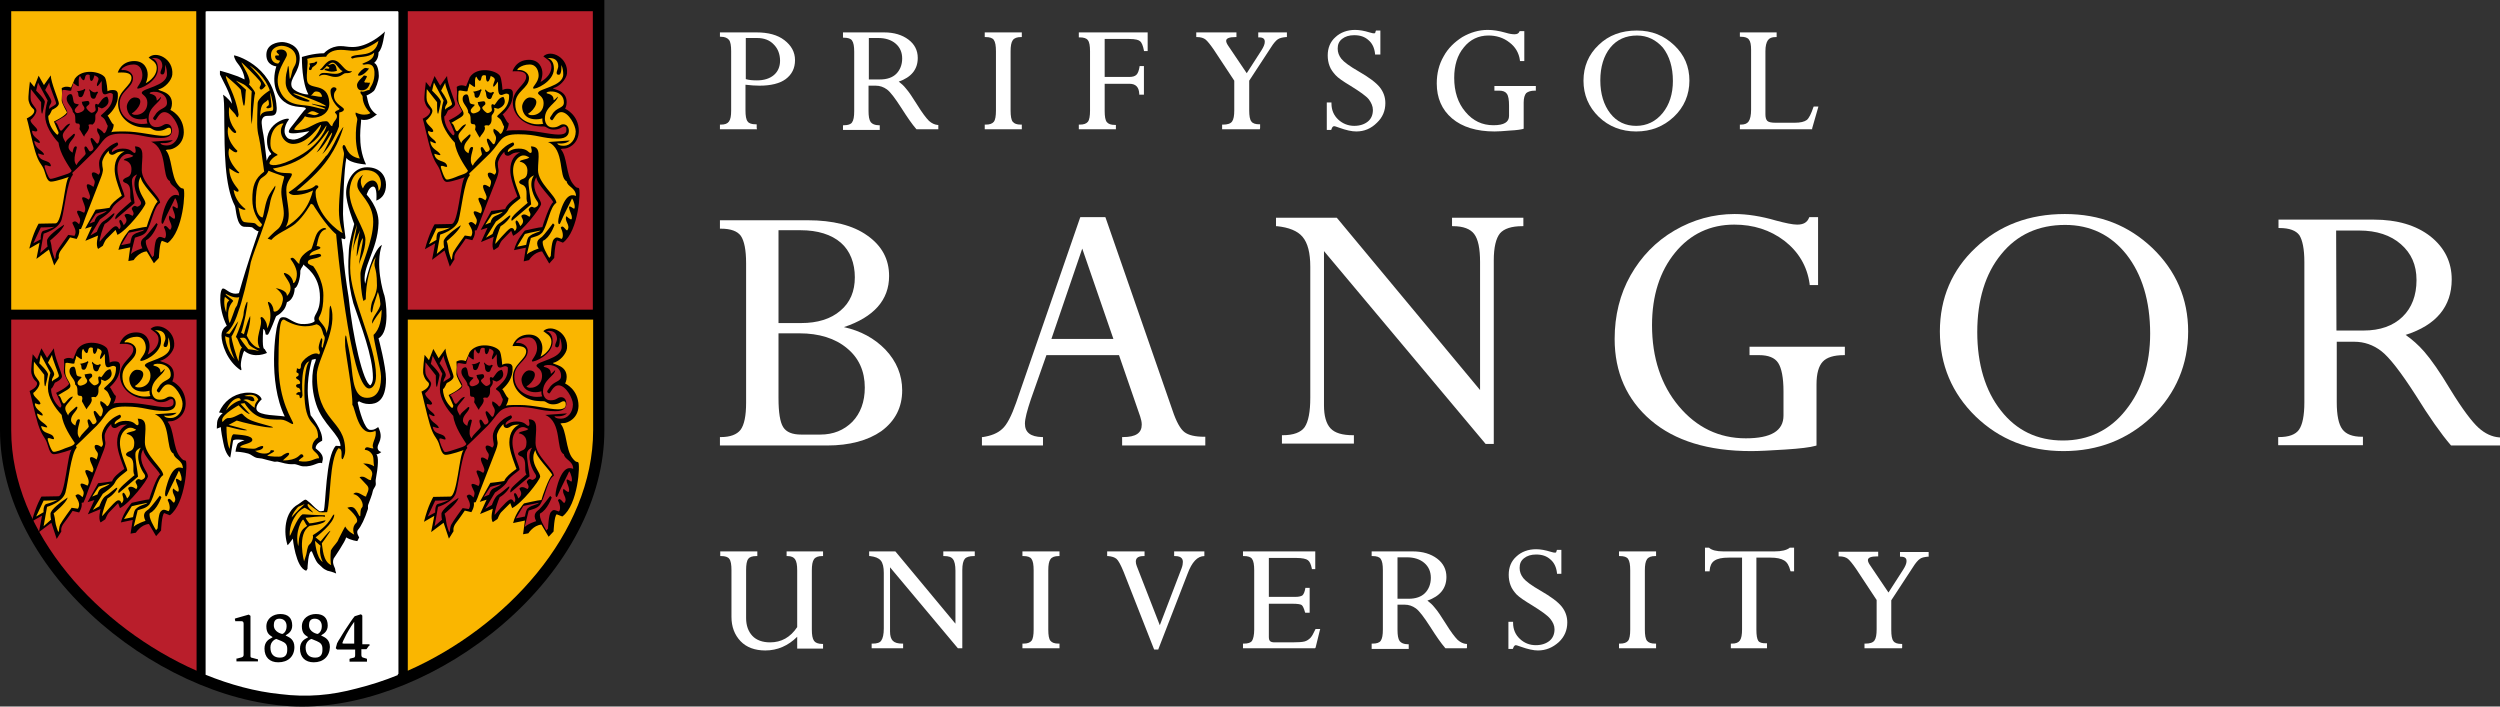 <?xml version="1.0" encoding="UTF-8"?>
<svg id="Layer_1" data-name="Layer 1" xmlns="http://www.w3.org/2000/svg" viewBox="0 0 802.5 226.8">
  <rect x="0" y="0" width="802.5" height="226.8" fill="#333333" stroke="none"/>
  <defs>
    <style>
      .cls-1 {
        fill: #fff;
      }

      .cls-2 {
        fill: #b91e2b;
      }

      .cls-3 {
        fill: #fab600;
      }
    </style>
  </defs>
  <g>
    <path class="cls-1" d="M265.5,143h-34.4v-2.7h.3c3,0,5.1-.8,6.3-2.3,1.2-1.6,1.8-4.5,1.8-8.7v-44.8c0-4.3-.6-7.2-1.7-8.8-1.1-1.5-3.2-2.3-6.4-2.3h-.3v-2.7h28.2c8,0,14.5,1.6,19.1,4.9,4.7,3.3,7,7.6,7,13,0,7.7-4.9,13.2-14.5,16.4,5.4,1.2,9.8,3.6,13.3,7.2,3.6,3.8,5.4,8.2,5.4,13.1,0,5.4-2.2,9.8-6.7,13.1-4.3,3-10.2,4.6-17.4,4.6h0ZM249.9,107.1v20.7c0,4.6.5,7.7,1.5,9.3s2.9,2.4,5.8,2.4h6.1c4.2,0,7.6-1.4,10.3-4.1,2.6-2.7,4-6.4,4-11,0-5.2-1.9-9.5-5.7-12.6-3.8-3.2-9-4.8-15.3-4.8h-6.7v.1h0ZM249.9,103.7h7.3c5.2,0,9.5-1.3,12.6-4,3.1-2.6,4.6-6.2,4.6-10.7s-1.5-8.5-4.5-11.1-7.4-4-12.9-4h-7.1v29.8h0Z"/>
    <path class="cls-1" d="M386.9,143h-26.7v-2.7h.3c4.1,0,6-1.3,6-4,0-.8-.2-1.7-.5-2.6l-6.8-19.7h-23.3l-5,14.2c-1.2,3.6-1.9,6.2-1.9,7.8,0,2.8,1.8,4.2,5.5,4.3h.3v2.7h-19.6v-2.7h.3c2.6-.4,4.7-1.2,6.2-2.6,1.5-1.3,3-4.2,4.5-8.5l20.5-59.3.1-.2h8l.1.2,21.5,61.9c1.2,3.6,2.5,5.9,3.8,6.9s3.4,1.5,6.4,1.5h.3v2.8h0ZM337.5,108.8h19.9l-10-29-9.9,29h0Z"/>
    <g>
      <path class="cls-1" d="M479.7,142.5h-2.8l-.1-.1-51.8-61.8v49.5c0,3.4.7,5.9,2.1,7.4s3.8,2.2,7.2,2.2h.3v2.7h-23.1v-2.7h.3c3.4,0,5.8-.9,7-2.6,1.2-1.8,1.8-4.9,1.8-9.4v-42.1c0-4.4-.8-7.6-2.5-9.6-1.6-1.9-4.4-3-8.2-3.4h-.3v-2.7h19.5l.1.1,45.9,55.2v-41.1c0-4.3-.6-7.3-1.9-9-1.2-1.6-3.5-2.5-6.8-2.5h-.3v-2.7h22.9v2.7h-.3c-3.5,0-5.9.8-7.2,2.3-1.3,1.6-2,4.5-2,8.7v58.9h.2Z"/>
      <path class="cls-1" d="M562.1,144.8c-13.7,0-24.5-3.3-32.2-9.9-7.7-6.6-11.6-15.4-11.6-26.1,0-7.5,1.7-14.4,5.1-20.4s8.1-10.9,14.1-14.4,12.5-5.3,19.3-5.3c4,0,8.5.7,13.3,2.1,3,.8,5.3,1.3,6.8,1.3,2,0,3.2-.7,3.8-2.2l.1-.2h2.8v21.8h-2.7v-.3c-.8-5.8-3.6-10.4-8.1-13.9-4.6-3.5-10-5.2-16.1-5.2-7.7,0-14.1,3-19,9s-7.4,13.8-7.4,23.3c0,10.4,2.9,19.2,8.6,26,5.7,6.8,12.9,10.3,21.5,10.3,8.1,0,12.1-2.4,12.1-7.3v-7.8c0-4.3-.6-7.4-1.7-9.1-1.1-1.7-3.2-2.5-6.1-2.5h-3.1v-2.7h30.6v2.7h-.3c-3.2,0-5.5.7-6.8,2.1s-2,3.8-2,7.3v19.6l-.3.1c-1.7.5-5,.9-9.7,1.2-4.7.3-8.4.5-11,.5h0Z"/>
      <path class="cls-1" d="M662.4,144.8c-11.1,0-20.5-3.7-28.2-11.1-7.6-7.4-11.5-16.6-11.5-27.3s3.9-19.8,11.5-26.9c7.6-7.2,17.2-10.8,28.6-10.8s20.5,3.7,28.1,10.9c7.6,7.3,11.5,16.3,11.5,26.8s-3.9,19.9-11.6,27.3c-7.8,7.4-17.3,11.1-28.4,11.1h0ZM662.9,72.2c-8.5,0-15.4,3.1-20.5,9.4-5.1,6.2-7.7,14.7-7.7,25s2.6,18.9,7.6,25.2c5,6.4,11.7,9.6,19.9,9.6s15.1-3.3,20.2-9.8c5.2-6.5,7.8-14.8,7.8-24.5,0-10.5-2.6-19-7.6-25.4-5-6.3-11.6-9.5-19.7-9.5h0Z"/>
    </g>
    <path class="cls-1" d="M802.4,143h-15.6l-.1-.1c-3.1-3.6-6.9-9-11.3-16.1-4.7-7.3-8.4-12.1-11-14.1s-5.5-3-8.7-3h-5.6v19.4c0,4.2.6,7.1,1.8,8.7,1.2,1.6,3.3,2.4,6.3,2.4h.3v2.7h-27.2v-2.6h.3c3.1,0,5.3-.8,6.4-2.4,1.1-1.6,1.7-4.5,1.7-8.7v-45.1c0-4.2-.6-7-1.6-8.6-1.1-1.5-3.2-2.3-6.4-2.3h-.3v-2.7h30.6c7.5,0,13.6,1.8,18.2,5.4,4.5,3.6,6.8,8.2,6.8,13.8,0,8.7-5,14.7-14.8,17.8,2,1.4,4.1,3.2,6,5.4,2.1,2.4,5,6.5,8.4,12.2,3.8,6.2,6.9,10.3,9,12.2s4.3,2.9,6.6,3.1h.3v2.6h-.1ZM750,106.1h8.7c5.3,0,9.5-1.5,12.5-4.4s4.5-6.9,4.5-11.8-1.7-8.6-5-11.5-7.8-4.4-13.4-4.4h-7.4l.1,32.1h0Z"/>
  </g>
  <g>
    <path class="cls-1" d="M245.7,208.8c-3.4,0-6.1-1-8-3s-2.9-4.6-2.9-7.8v-15c0-1.7-.2-3-.7-3.6-.4-.6-1.3-.9-2.6-.9h-.3v-1.5h11.9v1.5h-.3c-1.3,0-2.2.3-2.6.9-.5.6-.7,1.9-.7,3.6v15.4c0,2.4.7,4.3,2,5.7s3.3,2.1,5.7,2.1c3.6,0,6.5-1.6,8.7-4.9v-18.2c0-1.7-.2-2.9-.7-3.6-.4-.6-1.2-1-2.4-1h-.3v-1.5h11.7v1.5h-.3c-1.2,0-2.1.3-2.6,1s-.7,1.9-.7,3.6v19c0,1.7.2,2.9.7,3.6.4.6,1.3,1,2.6,1h.3v1.5h-8.3v-3.8c-2.9,2.9-6.4,4.4-10.2,4.4h0Z"/>
    <path class="cls-1" d="M308.9,208.1h-1.4l-.1-.1-21.7-25.9v20.6c0,1.4.3,2.4.9,3s1.6.9,3,.9h.3v1.5h-10.1v-1.5h.3c1.4,0,2.4-.3,2.8-1,.5-.7.8-2,.8-3.9v-17.8c0-1.8-.3-3.2-1-4s-1.8-1.2-3.4-1.4h-.3v-1.5h8.4l.1.1,19.2,23.1v-17c0-1.8-.3-3.1-.8-3.7-.5-.7-1.4-1-2.8-1h-.3v-1.5h10.1v1.5h-.3c-1.4,0-2.4.3-2.9.9s-.8,1.8-.8,3.6v25.1h0Z"/>
    <path class="cls-1" d="M340.1,208.1h-11.9v-1.5h.3c1.3,0,2.1-.3,2.6-.9s.7-1.9.7-3.6v-19c0-1.8-.2-3-.7-3.7-.4-.6-1.3-.9-2.6-.9h-.3v-1.5h11.9v1.5h-.3c-1.2,0-2.1.3-2.6,1s-.7,1.9-.7,3.6v19c0,1.8.2,3,.7,3.6s1.3.9,2.6.9h.3v1.5h0Z"/>
    <path class="cls-1" d="M371.8,208.5h-1.3l-.1-.2-9.7-24.7c-.9-2.2-1.7-3.7-2.3-4.2-.6-.5-1.5-.8-2.7-.9h-.3v-1.5h12v1.5h-.3c-2.2,0-2.5,1-2.5,1.8,0,.4.1.9.3,1.4l7.4,19,7-18.3c.3-.8.4-1.5.4-2,0-.8-.3-1.9-2.5-1.9h-.3v-1.5h9.7v1.5h0c-2.2,0-4,1.9-5.4,5.7l-9.3,24-.1.3h0Z"/>
    <path class="cls-1" d="M422.1,208.1h-23.1v-1.5h.3c1.3,0,2.2-.3,2.6-.9.4-.6.7-1.9.7-3.6v-19c0-1.8-.2-3-.7-3.7-.4-.6-1.3-.9-2.6-.9h-.3v-1.5h23.2v5.7h-1.1v-.2c-.3-1.4-.7-2.3-1.3-2.7-.5-.4-1.8-.7-3.7-.7h-8.8v12.5h8.5c1.1,0,1.9-.2,2.3-.5.4-.4.7-1.1.9-2.2v-.2h1.4v8h-1.4l-.1-.2c-.4-1.5-.8-2.1-1.1-2.3-.3-.2-1.1-.4-3-.4h-7.5v10.6c0,.7.1,1.1.4,1.4.3.3.8.4,1.6.4h5.5c1.9,0,3.3-.1,4-.3s1.3-.6,1.8-1.1,1-1.4,1.6-2.7l.1-.2h1.5l-.1.3-1.4,5.7-.2.2h0Z"/>
    <path class="cls-1" d="M470.8,208.1h-6.8l-.1-.1c-1.3-1.5-2.9-3.8-4.8-6.8-2-3.1-3.5-5.1-4.6-5.9s-2.3-1.2-3.6-1.2h-2.3v8.1c0,1.7.2,2.9.7,3.6.5.6,1.3,1,2.6,1h.3v1.5h-11.9v-1.7h.3c1.3,0,2.2-.3,2.6-.9.5-.7.7-1.9.7-3.6v-19.1c0-1.7-.2-2.9-.7-3.6-.4-.6-1.3-.9-2.6-.9h-.3v-1.5h13.2c3.2,0,5.8.8,7.8,2.3s3,3.5,3,5.9c0,3.7-2.1,6.2-6.1,7.6.8.6,1.6,1.3,2.3,2.2.9,1,2.1,2.8,3.6,5.2,1.6,2.6,2.9,4.3,3.8,5.2.9.8,1.8,1.2,2.7,1.3h.3v1.2l-.1.2h0ZM448.6,192.2h3.6c2.2,0,4-.6,5.2-1.8s1.9-2.9,1.9-4.9-.7-3.6-2.1-4.8-3.3-1.8-5.6-1.8h-3v13.3h0Z"/>
    <path class="cls-1" d="M493.7,208.8c-1.4,0-3.3-.4-5.5-1.2-1.1-.4-1.5-.5-1.6-.5s-.6,0-.9,1l-.1.2h-1.4v-8.7h1.5v.3c0,2.2.8,3.9,2.2,5.2,1.4,1.3,3.1,2,5.1,2,1.8,0,3.3-.5,4.4-1.4s1.6-2.2,1.6-3.7c0-1.2-.5-2.3-1.4-3.4s-2.9-2.5-5.8-4.3c-2.5-1.5-4.1-2.6-5-3.5-.8-.9-1.5-1.8-1.9-2.9-.4-1-.6-2.2-.6-3.4,0-2.4.8-4.4,2.5-5.9,1.6-1.5,3.8-2.3,6.3-2.3,1.4,0,3,.3,4.6.8.9.3,1.3.3,1.5.3s.3-.1.3-.1c0,0,.1-.1.2-.6l.1-.2h1.4v7.7h-1.4v-.2c-.2-1.9-.9-3.4-2.1-4.4-1.2-1.1-2.7-1.6-4.6-1.6-1.6,0-2.9.4-3.9,1.2s-1.4,1.8-1.4,3.1c0,1.2.4,2.3,1.2,3.3s2.7,2.4,5.5,4c3.3,1.9,5.6,3.6,6.8,5.1s1.8,3.2,1.8,5.1c0,2.5-.9,4.6-2.7,6.3-2,1.8-4.2,2.7-6.7,2.7h0Z"/>
    <path class="cls-1" d="M531.6,208.1h-11.9v-1.5h.3c1.3,0,2.1-.3,2.6-.9s.7-1.9.7-3.6v-19c0-1.8-.2-3-.7-3.7-.4-.6-1.3-.9-2.6-.9h-.3v-1.5h11.9v1.5h-.3c-1.2,0-2.1.3-2.6,1s-.7,1.9-.7,3.6v19c0,1.7.2,3,.7,3.6s1.3.9,2.6.9h.3v1.5h0Z"/>
    <path class="cls-1" d="M567.3,208.1h-11.7v-1.5h.3c1.3,0,2.1-.3,2.6-1s.7-1.9.7-3.6v-23h-4.3c-2.1,0-3.6.3-4.6,1-.9.6-1.4,1.7-1.5,3.1v.3h-1.5v-7.6h1.3l.1.1c.8.7,2.3,1.1,4.5,1.1h16.4c2.3,0,3.9-.4,4.8-1.1l.1-.1h1.4v7.6h-1.1l-.1-.2c-.4-1.6-1-2.7-2-3.3s-2.4-.9-4.4-.9h-4.5v23.1c0,1.8.2,3,.6,3.6s1.2.8,2.5.8h.3v1.6h.1Z"/>
    <path class="cls-1" d="M610.5,208.1h-12v-1.5h.3c1.4,0,2.4-.3,2.9-1s.7-1.9.7-3.6v-9.4l-6.6-10c-1.1-1.6-2-2.7-2.6-3.2s-1.6-.8-2.7-.8h-.3v-1.5h12.7v1.5h-.3c-2,0-3,.4-3,1.2,0,.4.2.9.6,1.5l6,8.9,4.7-7.3c.7-1.1,1.1-2,1.1-2.8,0-.6-.2-1.4-1.8-1.4h-.3v-1.5h9.2v1.5h-.3c-1.1.1-2,.3-2.5.7-.6.4-1.4,1.3-2.2,2.6l-7,10.7v9.5c0,1.8.2,3,.7,3.6.4.6,1.3.9,2.5.9h.3v1.2l-.1.2h0Z"/>
  </g>
  <g>
    <path class="cls-1" d="M243,41.5h-11.9v-1.5h.3c1.3,0,2.1-.3,2.6-1s.7-1.8.7-3.5v-19.1c0-1.7-.2-3-.7-3.6s-1.3-1-2.6-1h-.3v-1.4h11.7c3.8,0,6.8.8,9,2.5s3.4,3.8,3.4,6.4-1,4.6-3,6.1c-1.9,1.4-4.8,2.1-8.4,2.1-1.3,0-2.8-.1-4.5-.3v8.2c0,1.8.2,3,.7,3.6.4.6,1.3.9,2.6.9h.3v1.2l.1.4h0ZM239.4,25.4c1,.3,2.2.4,3.6.4,2.3,0,4.1-.6,5.4-1.7,1.3-1.1,2-2.7,2-4.6,0-2.1-.7-3.9-2-5.2-1.3-1.4-3.1-2.1-5.4-2.1h-3.6v13.2h0Z"/>
    <path class="cls-1" d="M301,41.5h-6.8l-.1-.1c-1.3-1.5-2.9-3.8-4.8-6.8-2-3.1-3.5-5.1-4.6-5.9s-2.3-1.2-3.6-1.2h-2.3v8.1c0,1.7.2,2.9.7,3.6.5.6,1.3,1,2.6,1h.3v1.5h-11.8v-1.5h.3c1.3,0,2.2-.3,2.6-.9.5-.7.7-1.9.7-3.6v-19.1c0-1.7-.2-2.9-.7-3.6-.4-.6-1.3-.9-2.6-.9h-.3v-1.7h13.2c3.2,0,5.8.8,7.8,2.3s3,3.5,3,5.9c0,3.7-2.1,6.2-6.1,7.6.8.6,1.6,1.3,2.3,2.2.9,1,2.1,2.8,3.6,5.2,1.6,2.6,2.9,4.3,3.8,5.2.9.8,1.8,1.2,2.7,1.3h.3v1.4s-.2,0-.2,0ZM278.9,25.5h3.6c2.2,0,4-.6,5.2-1.8s1.9-2.9,1.9-4.9-.7-3.6-2.1-4.8-3.3-1.8-5.6-1.8h-3v13.3h0Z"/>
    <path class="cls-1" d="M328,41.5h-11.9v-1.5h.3c1.3,0,2.1-.3,2.6-.9.5-.6.7-1.9.7-3.6v-19c0-1.8-.2-3-.7-3.7-.4-.6-1.3-.9-2.6-.9h-.3v-1.5h11.9v1.5h-.3c-1.2,0-2.1.3-2.6,1s-.7,1.9-.7,3.6v19c0,1.7.2,3,.7,3.6s1.3.9,2.6.9h.3v1.5h0Z"/>
    <path class="cls-1" d="M358.2,41.5h-11.9v-1.5h.3c1.3,0,2.1-.3,2.6-.9.5-.6.7-1.9.7-3.6v-19c0-1.8-.2-3-.7-3.6-.4-.6-1.3-.9-2.6-.9h-.3v-1.6h22.1v6h-1.2v-.2c-.3-1.5-.7-2.6-1.3-3-.3-.3-1.2-.7-3.6-.7h-7.7v12.2h7.9c1,0,1.8-.2,2.3-.7s.8-1.4,1-2.6v-.2h1.4v9.2h-1.5v-.3c-.1-2.1-1.1-3.2-3.1-3.2h-8v8.7c0,1.8.2,3,.7,3.6s1.3.9,2.6.9h.3v1.4h0Z"/>
    <path class="cls-1" d="M404.4,41.5h-12.1v-1.5h.3c1.4,0,2.4-.3,2.9-1s.7-1.9.7-3.6v-9.5l-6.6-10c-1.1-1.6-2-2.7-2.6-3.2s-1.6-.8-2.7-.8h-.3v-1.5h12.9v1.5h-.3c-2,0-3,.4-3,1.2,0,.4.2.9.6,1.5l6,8.9,4.7-7.3c.7-1.1,1.1-2,1.1-2.8,0-.6-.2-1.4-1.8-1.4h-.3v-1.6h9.2v1.5h-.3c-1.1.1-2,.3-2.6.7s-1.4,1.3-2.2,2.6l-7,10.7v9.5c0,1.8.2,3,.7,3.6.4.6,1.3.9,2.5.9h.3v1.2l-.1.4h0Z"/>
    <path class="cls-1" d="M435.4,42.2c-1.5,0-3.3-.4-5.5-1.2-1.1-.4-1.5-.5-1.6-.5-.4,0-.7.3-.9,1l-.1.2h-1.4v-8.8h1.5v.3c0,2.2.8,3.9,2.2,5.2s3.2,2,5.1,2c1.8,0,3.3-.5,4.4-1.4s1.6-2.2,1.6-3.7c0-1.2-.5-2.3-1.3-3.4-.9-1.1-2.9-2.5-5.8-4.3-2.5-1.5-4.1-2.6-4.9-3.5s-1.5-1.8-1.9-2.9c-.4-1-.6-2.2-.6-3.4,0-2.4.8-4.4,2.5-5.9,1.6-1.5,3.8-2.3,6.3-2.3,1.4,0,3,.3,4.6.8.9.3,1.3.3,1.5.3s.3-.1.3-.1c0,0,.1-.1.2-.6l.1-.2h1.4v7.7h-1.7v-.2c-.2-1.9-.9-3.4-2.1-4.4-1.2-1.1-2.7-1.6-4.6-1.6-1.6,0-2.9.4-3.9,1.2s-1.4,1.8-1.4,3.1c0,1.2.4,2.3,1.2,3.3s2.7,2.4,5.5,4c3.3,1.9,5.6,3.6,6.8,5.1s1.8,3.2,1.8,5.1c0,2.5-.9,4.6-2.7,6.3-1.9,1.9-4.1,2.8-6.6,2.8h0Z"/>
    <path class="cls-1" d="M479.8,42.2c-5.8,0-10.4-1.4-13.7-4.2s-4.9-6.6-4.9-11.2c0-3.2.7-6.1,2.2-8.7,1.4-2.6,3.5-4.6,6-6.2,2.6-1.5,5.3-2.3,8.2-2.3,1.7,0,3.6.3,5.7.9,1.3.4,2.2.5,2.9.5.8,0,1.3-.3,1.5-.8l.1-.2h1.5v9.6h-1.4v-.2c-.3-2.4-1.5-4.4-3.4-5.8-1.9-1.5-4.2-2.2-6.7-2.2-3.2,0-5.9,1.3-7.9,3.8-2.1,2.5-3.1,5.8-3.1,9.8,0,4.4,1.2,8.1,3.6,10.9,2.4,2.9,5.4,4.3,9,4.3,3.4,0,5-1,5-3v-3.3c0-1.8-.2-3.1-.7-3.8s-1.3-1-2.5-1h-1.5v-1.5h13.3v1.5h-.3c-1.3,0-2.2.3-2.8.8-.5.6-.8,1.6-.8,3v8.4l-.2.1c-.8.2-2.1.4-4.1.5-2.3.2-3.9.3-5,.3h0Z"/>
    <path class="cls-1" d="M525.2,42.2c-4.7,0-8.8-1.6-12-4.7-3.3-3.2-4.9-7.1-4.9-11.6s1.6-8.4,4.9-11.5c3.2-3.1,7.3-4.6,12.2-4.6s8.7,1.6,12,4.7,4.9,6.9,4.9,11.4-1.7,8.5-5,11.6c-3.3,3.1-7.3,4.7-12.1,4.7h0ZM525.5,11.4c-3.6,0-6.5,1.3-8.6,3.9-2.1,2.6-3.2,6.2-3.2,10.5s1.1,7.9,3.2,10.6c2.1,2.7,4.9,4,8.3,4s6.3-1.4,8.5-4.1c2.2-2.7,3.3-6.2,3.3-10.3,0-4.4-1.1-8-3.2-10.7-2.2-2.5-5-3.9-8.3-3.9h0Z"/>
    <path class="cls-1" d="M581.7,41.5h-23.2v-1.5h.3c1.2,0,2-.3,2.5-1s.8-2,.8-3.8v-19.2c0-1.6-.2-2.7-.7-3.3-.4-.6-1.3-.9-2.6-.9h-.3v-1.4h11.8v1.5h-.3c-1.2,0-2,.3-2.5,1s-.8,1.9-.8,3.5v20.3c0,1,.2,1.7.6,2.1.4.4,1.3.6,2.6.6h6.2c1.8,0,3.1-.3,3.9-.9.7-.6,1.4-2,2.1-4.1l.1-.2h1.5l-.1.4-1.9,6.6v.3h0Z"/>
  </g>
  <g>
    <path d="M97,226.8c21,0,45.2-9.9,64.5-26.5,20.7-17.8,32.5-40.4,32.5-62.1V0H0v138.1c0,21.7,11.9,44.3,32.5,62.1,19.3,16.6,43.5,26.6,64.5,26.6h0Z"/>
    <rect class="cls-2" x="130.9" y="3.6" width="59.4" height="95.8"/>
    <path class="cls-2" d="M3.6,102.6h59.5v112.7C31.8,201.5,3.6,171.2,3.6,138.1c0,0,0-35.5,0-35.5Z"/>
    <rect class="cls-3" x="3.6" y="3.6" width="59.4" height="95.8"/>
    <path class="cls-3" d="M130.9,102.6v112.7c31.3-13.8,59.5-44.1,59.5-77.2v-35.5s-59.5,0-59.5,0Z"/>
    <path class="cls-1" d="M101.9,203.5c.2,0,1.4-.6,1.4-2.5,0-1.5-.9-2.4-2.3-2.4-1.5,0-1.8,1.1-1.8,2-.1,2.4,2.7,2.9,2.7,2.9ZM90.4,205.8c-.7-.3-1.5-.6-1.7-.7-.2,0-1.9.7-1.9,2.7,0,2.2,1.1,3.3,3.1,3.3s2.3-1.4,2.3-2.5c.1-1.8-.7-2.3-1.8-2.8ZM90.6,203.5c.2,0,1.4-.6,1.4-2.5,0-1.5-.9-2.4-2.3-2.4-1.5,0-1.8,1.1-1.8,2-.1,2.4,2.7,2.9,2.7,2.9ZM109.9,206.4q0,.2.5.2h3.3v-7c-.4.5-1.4,2-2.5,4-1,1.9-1.3,2.7-1.3,2.8ZM127.8,3.8v-.2h-61.6v.1h-.2v212.9c7.9,3.2,16,5.4,23.9,6.2,8.7,1.1,16.4.4,24.6-1.8,4.4-1.1,8.8-2.5,13.2-4.3v-.3c.1,0,.1-.1.2-.1V3.8h-.1ZM82.8,212.3h-6.9v-.9h.2l1.5-.4q.6-.2.6-.8v-10q0-.8-.7-.8h-2v-.2l-.1-.4v-.2l.2-.1,4.2-1.2h.1l.1.1.3.2.1.1v12.8c0,.4,0,.6.7.7l1.5.4h.2v.7h0ZM89.3,212.6c-2.7,0-4.4-1.6-4.4-4.4,0-2.2,1.4-3,2.2-3.4.2-.1.4-.2.4-.3h0s-.2-.1-.3-.2c-.6-.4-1.7-1-1.7-3.2,0-2.6,2.2-4,4.5-4,2.5,0,3.8,1.3,3.8,3.7,0,1.8-1.2,2.6-1.9,3-.1.1-.2.1-.2.2.1.1.2.1.4.2.8.4,2.4,1.1,2.4,3.5,0,3-2,4.9-5.2,4.9ZM100.7,212.6c-2.7,0-4.4-1.6-4.4-4.4,0-2.2,1.4-3,2.2-3.4.2-.1.4-.2.4-.3h0s-.2-.1-.3-.2c-.6-.4-1.7-1-1.7-3.2,0-2.6,2.2-4,4.5-4,2.5,0,3.8,1.3,3.8,3.7,0,1.8-1.2,2.6-1.9,3-.1.1-.2.1-.2.2.1.1.2.1.4.2.8.4,2.4,1.1,2.4,3.5-.1,3-2.1,4.9-5.2,4.9ZM118.5,207.2l-.8,1.1-.1.1h-1.6v1.8q0,.8.6.9l1,.3.2.1v.9h-5.6v-.9l.2-.1,1.2-.3q.4-.1.4-.8v-1.8h-5.8l-.1-.1-.2-.2-.1-.1v-.1l.4-1.5c.3-.6.6-1.1,1-1.7.5-.8,1-1.7,1.6-2.6,1.4-2.1,2.5-3.8,3-4.3v-.1h.1l1.9-.6h.1l.1.1.2.2.1.1v9.2h2.2l.1.1.1.2.1.1h-.3ZM101.7,205.8c-.7-.3-1.5-.6-1.7-.7-.2,0-1.9.7-1.9,2.7,0,2.2,1.1,3.3,3.1,3.3s2.3-1.4,2.3-2.5c.1-1.8-.7-2.3-1.8-2.8Z"/>
    <g>
      <path d="M145.9,42.7c-.1,1.5-1,.2-1,.2,0,0-2.3-2.2-2.3-5.5.7-.4,1-1.8,1.3-2,.3-.1,2.2-1,2.2-2,0-.9-2.6-6.8-2.6-9l-2.2,3.1-1.8-3.1-1.4,3.6-1.4-1.7s-.7,5.3-.4,6.2c.7,2.6,1.8,2.3,1.8,3.2,0,1.4-2.4,2.4-2.4,2.4.3.7,1.7,7.4,2.7,10.6,1.2,3.7,2,4,2.7,5.6.6,1.3.9,4.1,2.4,4.1s5.7-1.5,5.7-1.5c-1.4,1.3-2,15-4.3,15-1.5,0-5.4.1-5.4.1,0,0-1.7,2.7-3.1,8l3.3-1.9-1,5.3,4-3,1.7,5.2,1.5-2.4s-.4-1.2.9-2.8c1.1-1.4,2.7-3.8,2.7-3.8l2.1.5s1.1-1.6.8-3.1l.6-.1.6-1.4.9-2.5c.3-.8,3.8-9.9,4.9-12.6.2-.5.8-2.1.6-3-.1-.5-.2-1-.2-1.9,0-.8.7-2.4,2.1-3.8v.1c0,1,.7,1.2,1.1,1.2s.6-.2.9-.3c.4-.3,1.1-.8,2.6-.8h.5c-1.5.6-3.2,2.3-3.2,5.7,0,2.3,1,5,1.7,6.9.2.6.5,1.2.6,1.6-.1.1-.2.2-.4.3-1.5,1.1-3,2.3-3.5,3.6v.1c-2.3.4-4.5.6-4.5.6l-3.4,6.1,2.2-.7-2.1,4.6,4.1-1.7s-.9,3.1,0,4.3c.1-.1,1.5-1,1.5-1,0,0,.7-1.7,1.1-2.1.4-.4,3-3.1,3-3.1l.6,1.6c3.1-1.5,8.8-8.9,9-10.2,0-1.3-2.2-3.2-2.2-6.2,0-1.7.7-2.4.7-2.4,0,2.1,4.9,6.7,5.4,8-1.1.6-3.3,7.1-3.5,8-.9,0-5.6,1.1-5.6,1.1,0,0-2.7,2.9-3.5,6.3l3.8-.8-.7,4.4,1.7-.4s1.6-2.6,4.2-2.8l2.3,3.9,1.6-1.8s.2-5,1-5.6l1.8.7c5.1-3.7,5.8-17.1,5.1-17.5-.4-.3-.6.3-1.9-1.4-2.2-2.7-1.8-8.9-3.9-11.1,0,0,.2-.2,1.2-.2s4.5-1.3,4.6-5.6c0-5.3-4.4-7.2-4.4-7.2,0,0,.5-.9.5-2.1,0-4-4.4-4-4.4-4.5,2.1-.4,4.3-2.9,4.5-4.7.5-5.1-5.2-7.9-7.6-5.5.8.7,2.6,1.4,2.6,3.3,0,3.2-3.5,4.9-3.5,4.9,0,0,.6-1.3.6-2.8,0-1.6-.9-4.3-4.3-4.3-4.3,0-5.3,3.7-5.3,3.7,1.1,0,4.4-.4,4.4,1.7,0,2.6-4.3,4.1-4.3,8.3s3.7,7.3,7.9,7.6c1.1.1,1.3.1,2.1.1s1.3,1,3.1,1c2.2,0,2.7-1,3.4-1s.7.7.7,1.1.1,1.5-2.5,1.5c-2.8,0-7.9-1.4-12.5-1.4-3.6,0-4.1.1-4.3.3.2-.4.8-1.5.8-2.5-.8-.4-1.6-2.8-2-2.8,3.9-3.5,3.3-6.6,3.3-7.3-.3-.9-.8-1-1.8-1-.9,0-1.5.4-1.5.4,0,0-.2-3.3-.8-4.5-1.2-1.9-7.4-3.2-9.7.4,0,0-.9,2.2-1.2,2.9-1.9-.8-3,.2-3,.2,0,0,.1,1,.1,1.7,0,.6-.1,1.5-.1,2.3s1.7,3.8,1.7,3.8c-.9,1.4-4.2,2.9-4.2,2.9.8,1.6,1.8,4.1,1.8,4.1Z"/>
      <path class="cls-3" d="M147,42c.4-.3,1.5-2.1,2.6-2.1-.1.6-1.7,2-2.3,3.1-.5,1.1.4,2.2.8,3-.1-.7,1.6-1.9,2.2-2.5.5-.6,1-.4.6.4-.5,1-1.9,2-1.9,3.5,0,.8.6,1.4,1.4,1.8,0,0,.3-2.6,1.4-1.9.4.3-1.7,4.3,0,5.9.3-1.2,2.9-3.2,2.9-3.7s-.9-2.3,0-2.3c.5,0,1,1.6,1.4,1.6s1.1-.4,1.1-1-1.6-3.3-.6-3.3c.5,0,1.5,1.8,1.8,1.8s.5-.2.8-1.6c.3-1.4-1.3-2-.7-3.4,0,0,1.4.7,1.9,1.5s1.4-1.4,1.4-2.2c-.3-.3-.6-1.5-1.1-2.2-.5-.6-1.1-.8-1.1-1,0-.4.5-.5,2.3-2.4,1.8-2,1.5-4.3,1.5-4.6-1.1-1-2,.5-2.9,0s-.5-3.3-.7-4.2c0,0-1.2,1.9-1.4,1.6-.3-.3.1-1.1.4-2s-1.3-1.4-1.3-1.4c0,0-.4,1.9-1,1.8s-.5-1.9-.5-1.9c0,0-1.3-.7-1.5.8-.3,1.8-1.2.3-1.6-.5-.6.3-.4,2.3-.4,3.1,0,.7-1.3-.6-1.9-.9.2.6-.5,1.6-.5,2.3s-2.4-.4-2.9.1c0,.3-.3,2.6.1,3.9.6,1.7,1.5,2.4,1.5,3.4,0,.9-1.4,1.4-4,3,1.2,0,1.2,3.3,2.2,2.5ZM155.8,28.7c.5.6,1.6,1.5,2.4.8.4.1.5.2.1.7s-.4,1.7-1.2,1.6c-1.4-.1-.8-2.2-1.4-2.6l.1-.5ZM154.4,28.6l.2.4c-.4.1-.5,2.4-1.5,2.4-1.3,0-.3-1.6-1.3-1.9-.1-.1,1.8-.2,2.6-.9ZM148.5,31.8c0-1.4,1-1.5,1.3-1.5.8,0,.7,2.3,1.1,2.8s1.4.3,1.5.6c-.3.5-1.3,1.1-1.3,1.8s.6.9.9.9c.4,0,2.2-.5,2.2-1.5,0-.5-.4-.8-.6-1.2s-.1-.8-.3-.9c.7-.1,1.4-.3,1.9-.3s.6.4.6.8c0,.5-1,.8-1,1.3s1.3,1.7,1.7,1.7,1.4-.4,1.4-1-.4-1.4,0-1.8c.2-.2.8.2.8.2.8-.8,1.3-2.4,2.9-2.6,1.6,2.8-1.7,3.8-1.7,3.8l-1.3-.3c.5,1.6-.9,2.1-.8,2.8.1,1.8-.2,2.3-.9,2.9-.4-.1-1.3-.2-1.4.2.8,1.5-1.6,3.1-1.4,3.7-.4-.2-1.2-2-1.5-2.4s.3-.9-.1-1.7c-.2-.5-1.2.1-1.4-.8-.1-.8.2-2.5-.8-3.1.1-1.7-1.8-2.8-1.8-4.4ZM174.9,38c0,1.2.6,2.9,2.5,2.9,2.1,0,2.2-1,3.4-1s1.8,1,1.8,2.1-.6,2.5-3.5,2.5c-5.2,0-6.6-1.4-12.7-1.4s-5.4,2.3-9.1,6.1c-3.8,3.8-6.7,6.5-6.7,6.5l.2.6c-1.8,1.9-2.7,11.1-3.6,14.4-.9,3.2-5.9,4.6-5.9,4.6l-1.1,6.2,2.4-2.1s-.2-.5-.2-1.8c-.1-1.4,3.7-4.1,5.5-5.3-.3,1.7-4.5,5.1-4.5,5.1,0,0,.4,1.1.5,2.4s1,3.6,1,3.6l.2-.4s.1-1.4.4-2c.6-1.2,3.7-5.4,3.7-5.4l2,.3c1.1-1.7-.4-3.2-.8-4.2.8-.8,1.3-.4,2.3.5.8-1.8.1-2-.5-3.4s.5-1.1,2.1-.3c.6-1,.5-1.8-.5-3.8-.9-2,1.1-1.1,2-.4.7-1.1.4-1.3-.5-3.4-.8-2.1.5-1.8,1.9-.8.9-2.4.2-2-.5-3.5-.6-1.6.9-1.4,2-.5,1.1-1,.2-1.3.2-3.8,0-1.8,2.1-5.3,5.8-6.6,1.3,1.3-1.7,1.5-1.7,2.9,0,.8.6-.9,3.5-.9s3.1,1.4,3.8,1.4c.8,0,.1-2.1.1-2.1,3.5,0,2.3,3.4,2.3,7.6s5.8,8.2,5.9,10.5c-2.1,1.3-2.6,6.6-4.5,9.5-1.1,1.2-2.3,1.3-3.7,1.8l-1.3,5.3c1.1-1.1,3.8-1.9,3.8-1.9-1.3-2.6.4-3.2,1.1-3.8s3.5-4.3,3.5-4.3l.5.5s-1.4,4.1-3.7,5.1c-.6,1.3,1.5,4.7,2,5.5.2-.3.5-.6.5-.6,0,0,.2-4.5.9-5.3.8-.9,1.1-.8,2.6-.2.7-.7.3-2.5-.3-3.6.7-1.3,1.7,1.2,2.1.8,1.2-1.6-1.1-2.9-.3-4.5,0,0,1.3,1.2,1.6,1s.2-1.1-.2-2c-1.6-3.8.8-1.3,1.1-1.4.5-.3-.1-2.7-.7-3.3-.4,1.1-2.6,5.1-3.8,8-.2.5-1.4.7.2-4.2,1.9-5.8,4-4.9,4.9-4.6-.1-2.7-2.8-2.9-3-4.7-2.7-1.1-.5-10.4-6-12.6l7-.5c-1.4,1.4-4,.9-4,.9,0,0,0,.8,2.1.8s3.8-2,3.8-4.6c0-1.9-2.3-6.2-4.6-6.2-1.9,0-2.6,2.9-3.1,2.6-1.1-.6-.3-1.1.1-1.8,1.4-2.5,3.8-1.9,3.8-3.9,0-3.8-4.8-3.9-5.5-3.2-.6.6,2.2,0,2.2,2.4,0,.4,1.4-1.2,1.4-1.1-.3,2-4.2,3.3-4.2,7ZM169.5,36.5c.5,1,5,.7,5-3.4,0-2.2-1.8-2.6-1.8-3.2,0-1.5,8.1-2.1,8.1-6,0-2-.6-3-.6-3,0,0,.2,3.1-.8,3.1-1.5,0-.2-1.8-.2-2.7,0-3.3-3.5-2.6-3.5-2.6,0,0,2.1.1,2.1,3.4,0,4.2-6.2,6.8-6.6,6.3-.5-.5,1.7-1.9,1.7-4.2,0-1.1-.5-3.5-2.9-3.5-2.9,0-4.7,2-3.6,1.8s3.4.6,3.4,2.6c0,3.3-4.4,4.1-4.4,8.3,0,5.3,5.3,6.5,7,6.5s2-.2,2-.2c-.4-.5-.3-1.7-.3-1.7,0,0-.9.3-2,.3-4.1,0-4.5-3.1-4.5-4.1s1.1-3.1,2.7-2.9c3.5.2,1.4,4-.8,5.2ZM165.6,70.9c.5-.7,1.4,1.7,1.4,1.7,2.1-1.9-.2-2.9.5-3.5.9-.8,2.4.5,2.4.5,1.1-1-.6-2-.1-2.6,1-1.3,1.3-.1,2-.4s1.4-.9.7-1.9c-.8-1-3.2-5.3-1.1-8.4,0,0-1.4.5-1.7,1.6s.8,6.8.8,7.7l-6.2,5.3s-.5-.5.4-1.5c.8-1.1,4.7-4.3,4.7-4.3-1-1.3.5-4.5-1.5-5.7-.5-.2-2-.7-.8-1.6.8-.6,2.2-.3,2.2-3s-2.5-2.9-2.5-2.9c.3-.8,2.5-.6,3.1-1.4-1.1-.5-1.1-.6-2-.6-.8,0-3.2,1.2-3.2,4.9s2.7,8.5,2.3,8.9c-.5.5-3.3,2.3-3.9,3.8-.6,1.4-3.9,3.6-3.9,3.6l-3.2,5.2,2.1-1.2s.8-2.5,2-3.3c1.8-1.1,3.4-2.9,3.7-2.6s-1.4,2.5-3.1,3.4c-.5,1.1-1.8,4.9-1.7,5.7,0,0,3.8-4.5,4.8-5,1.1-.5,1.4.9,1.4.9,1.4-1.2-.1-2.6.4-3.3ZM158.4,69.7c.7-.6,2.1-.8,3-1.7-1.8.4-3.5.9-3.5.9l-2.1,3.2,1.7-.7c-.1,0,.2-1.1.9-1.7ZM140.9,74.4s2-.5,3.6-1.3c-1.7.2-4.4.2-4.4.2l-2.4,5.1,2.4-1.4s-.1-2.3.8-2.6ZM137.4,42.2c0,1.8,2.3,2.6,2.5,3.5s-1.8-.6-1.8-.3c.3,2.5,2.4,2.8,3.2,4.1.5.8-1.9-.3-1.9-.1.5,2.9,3.6,1.8,4.1,3.8.3,1.1-1.9-.6-2,.3,0,.6,1.2,4,1.8,4.1.7.2,2.9-.7,3.8-1.1,1-.4,2.9-.8,3.1-1.7-1.1-1.7-3.8-5.5-4.2-9-2.2-2.3-4.4-5.7-4.4-8.5s.8-5,.8-5l-3.1-5.8-.6,2.6s2.9,2.7,2.8,3.6c-.1.9-.8,3.7-.8,3.7-.5.8-.4-3.6-.4-3.6l-3.3-4.2s-.2,2.8,0,3.6c.4,1.6,1.8,2.4,1.8,3.4s-1.3,2.6-2,3c-.2,1.2,2.2,2.4,2.3,3.5-.4.8-1.7-.4-1.7.1ZM142.9,35.2c.5-.8,2.3-1.2,2.2-1.9s-2.2-5.5-2.2-6.7l-1.3,2.5s2,2.8,2,3.7c-.1.9-.9,1.1-.7,2.4ZM173.5,74c-2.2.4-5,1.1-5,1.1l-2.5,4.1,2.9-.6c.3-1.4.4-2.2,1-2.7,1.3-1.2,3.2-1.3,3.6-1.9Z"/>
    </g>
    <g>
      <path d="M19.7,130.1c-.1,1.5-1,.2-1,.2,0,0-2.3-2.2-2.3-5.5.7-.4,1-1.8,1.3-2,.3-.1,2.2-1,2.2-2,0-.9-2.6-6.8-2.6-9l-2.2,3.1-1.8-3.1-1.4,3.6-1.4-1.7s-.7,5.3-.4,6.2c.7,2.6,1.8,2.3,1.8,3.2,0,1.4-2.4,2.4-2.4,2.4.3.7,1.7,7.4,2.7,10.6,1.2,3.7,2,4,2.7,5.6.6,1.3.9,4.1,2.4,4.1s5.7-1.5,5.7-1.5c-1.4,1.3-2,15-4.3,15-1.5,0-5.4.1-5.4.1,0,0-1.7,2.7-3.1,8l3.3-1.9-1,5.3,4-3,1.7,5.2,1.5-2.4s-.4-1.2.9-2.8c1.1-1.4,2.7-3.8,2.7-3.8l2.1.5s1.1-1.6.8-3.1l.6-.1.6-1.4.9-2.5c.3-.8,3.8-9.9,4.9-12.6.2-.5.8-2.1.6-3-.1-.5-.2-1-.2-1.9,0-.8.7-2.4,2.1-3.8v.1c0,1,.7,1.2,1.1,1.2s.6-.2.9-.3c.4-.3,1.1-.8,2.6-.8h.5c-1.5.6-3.2,2.3-3.2,5.7,0,2.3,1,5,1.7,6.9.2.6.5,1.2.6,1.6-.1.1-.2.2-.4.3-1.5,1.1-3,2.3-3.5,3.6v.1c-2.3.4-4.5.6-4.5.6l-3.4,6.1,2.2-.7-2.1,4.6,4.1-1.7s-.9,3.1,0,4.3c.1-.1,1.5-1,1.5-1,0,0,.7-1.7,1.1-2.1.4-.4,3-3.1,3-3.1l.6,1.6c3.1-1.5,8.8-8.9,9-10.2,0-1.3-2.2-3.2-2.2-6.2,0-1.7.7-2.4.7-2.4,0,2.1,4.9,6.7,5.4,8-1.1.6-3.3,7.1-3.5,8-.9,0-5.6,1.1-5.6,1.1,0,0-2.7,2.9-3.5,6.3l3.8-.8-.7,4.4,1.7-.3s1.6-2.6,4.2-2.8l2.3,3.9,1.6-1.8s.2-5,1-5.6l1.8.7c5.1-3.7,5.8-17.1,5.1-17.5-.4-.3-.6.3-1.9-1.4-2.2-2.7-1.8-8.9-3.9-11.1,0,0,.2-.2,1.2-.2.9,0,4.5-1.3,4.6-5.6,0-5.3-4.3-7.2-4.3-7.2,0,0,.5-.9.5-2.1,0-4-4.4-4-4.4-4.5,2.1-.4,4.3-2.9,4.5-4.7.5-5.1-5.2-7.9-7.6-5.5.8.7,2.6,1.4,2.6,3.3,0,3.2-3.5,4.9-3.5,4.9,0,0,.6-1.3.6-2.8,0-1.6-.9-4.3-4.3-4.3-4.3,0-5.3,3.7-5.3,3.7,1.1,0,4.4-.4,4.4,1.7,0,2.6-4.3,4.1-4.3,8.3s3.7,7.3,7.9,7.6c1.1.1,1.3.1,2.1.1s1.3,1,3.1,1c2.2,0,2.6-1,3.4-1,.7,0,.7.7.7,1.1s.1,1.5-2.5,1.5c-2.8,0-7.9-1.4-12.5-1.4-3.6,0-4.1.1-4.3.3.2-.4.8-1.5.8-2.5-.8-.4-1.6-2.8-2-2.8,3.9-3.5,3.3-6.6,3.3-7.3-.3-.9-.8-1-1.8-1-.9,0-1.5.4-1.5.4,0,0-.2-3.3-.8-4.5-1.3-1.9-7.4-3.2-9.7.4,0,0-.9,2.2-1.2,2.9-1.9-.8-3,.2-3,.2,0,0,.1,1,.1,1.7,0,.6-.1,1.5-.1,2.3s1.7,3.8,1.7,3.8c-.9,1.4-4.2,2.9-4.2,2.9.8,1.5,1.7,4,1.7,4Z"/>
      <path class="cls-3" d="M20.8,129.4c.4-.3,1.5-2.1,2.6-2.1-.1.6-1.7,2-2.3,3.1-.5,1.1.4,2.2.8,3-.1-.7,1.6-1.9,2.2-2.5.5-.6,1-.4.6.4-.5,1-1.9,2-1.9,3.5,0,.8.6,1.4,1.4,1.8,0,0,.3-2.6,1.4-1.9.4.3-1.7,4.3,0,5.9.3-1.2,2.9-3.2,2.9-3.7s-.9-2.3,0-2.3c.5,0,1,1.6,1.4,1.6s1.1-.4,1.1-1-1.6-3.3-.6-3.3c.5,0,1.5,1.8,1.8,1.8s.5-.2.8-1.6-1.3-2-.7-3.4c0,0,1.4.7,1.9,1.5s1.4-1.4,1.4-2.2c-.3-.3-.6-1.5-1.1-2.2-.5-.6-1.1-.8-1.1-1,0-.4.5-.5,2.3-2.4,1.8-2,1.5-4.3,1.5-4.6-1.1-1-2,.5-2.9,0s-.5-3.3-.7-4.2c0,0-1.2,1.9-1.4,1.6-.3-.3.1-1.1.4-2s-1.3-1.4-1.3-1.4c0,0-.4,1.9-1,1.8s-.5-1.9-.5-1.9c0,0-1.3-.7-1.5.8-.3,1.8-1.2.3-1.6-.5-.6.3-.4,2.3-.4,3.1,0,.7-1.3-.6-1.9-.9.2.6-.5,1.6-.5,2.3s-2.4-.4-2.9.1c0,.3-.3,2.6.1,3.9.6,1.7,1.5,2.4,1.5,3.4,0,.9-1.4,1.4-4,3,1.2,0,1.2,3.3,2.2,2.5ZM29.6,116.1c.5.6,1.6,1.5,2.4.8.4.1.5.2.1.7s-.4,1.7-1.2,1.6c-1.4-.1-.8-2.2-1.4-2.6l.1-.5ZM28.2,115.9l.2.4c-.4.1-.5,2.4-1.5,2.4-1.3,0-.3-1.6-1.3-1.9-.1,0,1.8-.2,2.6-.9ZM22.3,119.2c0-1.4,1-1.5,1.3-1.5.8,0,.7,2.3,1.1,2.8s1.4.3,1.5.6c-.3.5-1.3,1.1-1.3,1.8s.6.9.9.9c.4,0,2.2-.5,2.2-1.5,0-.5-.4-.8-.6-1.2-.2-.4-.1-.8-.3-.9.7-.1,1.4-.3,1.9-.3s.6.4.6.8c0,.5-1,.8-1,1.3s1.3,1.7,1.7,1.7,1.4-.4,1.4-1-.4-1.4,0-1.8c.2-.2.8.2.8.2.8-.8,1.3-2.4,2.9-2.6,1.6,2.8-1.7,3.8-1.7,3.8l-1.3-.5c.5,1.6-.9,2.1-.8,2.8.1,1.8-.2,2.3-.9,2.9-.4-.1-1.3-.2-1.4.2.8,1.5-1.6,3.1-1.4,3.7-.4-.2-1.2-2-1.5-2.4s.3-.9-.1-1.7c-.2-.5-1.2.1-1.4-.8-.1-.8.2-2.5-.8-3.1.2-1.5-1.8-2.6-1.8-4.2ZM48.7,125.4c0,1.2.6,2.9,2.5,2.9,2.1,0,2.2-1,3.4-1s1.8,1,1.8,2.1-.6,2.5-3.5,2.5c-5.2,0-6.6-1.4-12.7-1.4s-5.4,2.3-9.1,6.1c-3.8,3.8-6.7,6.5-6.7,6.5l.2.6c-1.8,1.9-2.7,11.1-3.6,14.4-.9,3.2-5.9,4.6-5.9,4.6l-1.1,6.2,2.4-2.1s-.2-.5-.2-1.8c-.1-1.4,3.7-4.1,5.5-5.3-.3,1.7-4.5,5.1-4.5,5.1,0,0,.4,1.1.5,2.4s1,3.6,1,3.6l.2-.4s.1-1.4.4-2c.6-1.2,3.7-5.4,3.7-5.4l2,.3c1.1-1.7-.4-3.2-.8-4.2.8-.8,1.3-.4,2.3.5.8-1.8.1-2-.5-3.4s.5-1.1,2.1-.3c.6-1,.5-1.8-.5-3.8-.9-2,1.1-1.1,2-.4.7-1.1.4-1.3-.5-3.4-.8-2.1.5-1.8,1.9-.8.9-2.4.2-2-.5-3.5-.6-1.6.9-1.4,2-.5,1.1-1,.2-1.3.2-3.8,0-1.8,2.1-5.3,5.8-6.6,1.3,1.3-1.7,1.5-1.7,2.9,0,.8.6-.9,3.5-.9s3.1,1.4,3.8,1.4c.8,0,.1-2.1.1-2.1,3.5,0,2.3,3.4,2.3,7.6s5.8,8.2,5.9,10.5c-2.1,1.3-2.6,6.6-4.5,9.5-1.1,1.2-2.3,1.3-3.7,1.8l-1.3,5.3c1.1-1.1,3.8-1.9,3.8-1.9-1.3-2.6.4-3.2,1.1-3.8.7-.6,3.5-4.3,3.5-4.3l.5.5s-1.4,4.1-3.7,5.1c-.6,1.3,1.5,4.7,2,5.5.2-.3.5-.6.5-.6,0,0,.2-4.5.9-5.3.8-.9,1.1-.8,2.6-.2.7-.7.3-2.5-.3-3.6.7-1.3,1.7,1.2,2.1.8,1.2-1.6-1.1-2.9-.3-4.5,0,0,1.3,1.2,1.6,1s.2-1.1-.2-2c-1.6-3.8.8-1.3,1.1-1.4.5-.3-.1-2.7-.7-3.3-.4,1.1-2.6,5.1-3.8,8-.2.5-1.4.7.2-4.2,1.9-5.8,4-4.9,4.9-4.6-.1-2.7-2.8-2.9-3-4.7-2.7-1.1-.5-10.4-6-12.6l7-.5c-1.4,1.4-4,.9-4,.9,0,0,0,.8,2.1.8s3.8-2,3.8-4.6c0-1.9-2.3-6.2-4.6-6.2-1.9,0-2.6,2.9-3.1,2.6-1.1-.6-.3-1.1.1-1.8,1.4-2.5,3.8-1.9,3.8-3.9,0-3.8-4.8-3.9-5.5-3.2-.6.6,2.2,0,2.2,2.4,0,.4,1.4-1.2,1.4-1.1-.3,2-4.2,3.3-4.2,7ZM43.3,123.9c.5,1,5,.7,5-3.4,0-2.2-1.8-2.6-1.8-3.2,0-1.5,8.1-2.1,8.1-6,0-2-.6-3-.6-3,0,0,.2,3.1-.8,3.1-1.5,0-.1-1.8-.1-2.7,0-3.3-3.5-2.6-3.5-2.6,0,0,2.1.1,2.1,3.4,0,4.2-6.2,6.8-6.6,6.3-.5-.5,1.7-1.9,1.7-4.2,0-1.1-.5-3.5-2.9-3.5-2.9,0-4.7,2-3.6,1.8,1.1-.2,3.4.6,3.4,2.6,0,3.3-4.4,4.1-4.4,8.3,0,5.3,5.3,6.5,7,6.5s2-.2,2-.2c-.4-.5-.3-1.7-.3-1.7,0,0-.9.3-2,.3-4.1,0-4.5-3.1-4.5-4.1,0-1.1,1.1-3.1,2.7-2.9,3.4.2,1.3,4-.9,5.2ZM39.4,158.3c.5-.7,1.4,1.7,1.4,1.7,2.1-1.9-.2-2.9.5-3.5.9-.8,2.4.5,2.4.5,1.1-1-.6-2-.1-2.6,1-1.3,1.3-.1,2-.4s1.4-.9.7-1.9c-.8-1-3.2-5.3-1.1-8.4,0,0-1.4.5-1.7,1.6s.8,6.8.8,7.7l-6.2,5.3s-.5-.5.4-1.5c.8-1.1,4.7-4.3,4.7-4.3-1-1.3.5-4.5-1.5-5.7-.5-.2-2-.7-.8-1.6.8-.6,2.2-.3,2.2-3s-2.5-2.9-2.5-2.9c.3-.8,2.5-.6,3.1-1.4-1.1-.5-1.1-.6-2-.6-.8,0-3.2,1.2-3.2,4.9s2.7,8.5,2.3,8.9c-.5.5-3.3,2.3-3.9,3.8-.6,1.4-3.9,3.6-3.9,3.6l-3.2,5.2,2.1-1.2s.8-2.5,2-3.3c1.8-1.1,3.4-2.9,3.7-2.6s-1.4,2.5-3.1,3.4c-.5,1.1-1.8,4.9-1.7,5.7,0,0,3.8-4.5,4.8-5,1.1-.5,1.4.9,1.4.9,1.4-1.3-.1-2.6.4-3.3ZM32.2,157c.7-.6,2.1-.8,3-1.7-1.8.4-3.5.9-3.5.9l-2.1,3.2,1.7-.7c0,.1.2-1.1.9-1.7ZM14.8,161.8s2-.5,3.6-1.3c-1.7.2-4.4.2-4.4.2l-2.4,5.1,2.4-1.4c-.1,0-.1-2.3.8-2.6ZM11.2,129.6c0,1.8,2.3,2.6,2.5,3.5s-1.8-.6-1.8-.3c.3,2.5,2.4,2.8,3.2,4.1.5.8-1.9-.3-1.9-.1.5,2.9,3.6,1.8,4.1,3.8.3,1.1-1.9-.6-2,.3,0,.6,1.2,4,1.8,4.1.7.2,2.9-.7,3.8-1.1,1-.4,2.9-.8,3.1-1.7-1.1-1.7-3.8-5.5-4.2-9-2.2-2.3-4.4-5.7-4.4-8.5s.8-5,.8-5l-3.1-5.8-.5,2.7s2.9,2.7,2.8,3.6c-.1.9-.8,3.7-.8,3.7-.5.8-.4-3.6-.4-3.6l-3.3-4.2s-.2,2.8,0,3.6c.4,1.6,1.8,2.4,1.8,3.4s-1.3,2.6-2,3c-.2,1.2,2.2,2.4,2.3,3.5-.5.7-1.8-.5-1.8,0ZM16.7,122.5c.5-.8,2.3-1.2,2.2-1.9-.1-.8-2.2-5.5-2.2-6.7l-1.3,2.5s2,2.8,2,3.7c-.1,1-.9,1.2-.7,2.4ZM47.3,161.4c-2.2.4-5,1.1-5,1.1l-2.5,4.1,2.9-.6c.3-1.4.4-2.2,1-2.7,1.3-1.3,3.2-1.3,3.6-1.9Z"/>
    </g>
    <g>
      <path d="M18.8,42.5c-.1,1.5-1,.2-1,.2,0,0-2.3-2.2-2.3-5.5.7-.4,1-1.8,1.3-2,.3-.1,2.1-1,2.1-2,0-.9-2.6-6.8-2.6-9l-2.2,3.1-1.7-3-1.4,3.6-1.4-1.7s-.7,5.2-.4,6.2c.7,2.6,1.8,2.3,1.8,3.2,0,1.4-2.4,2.4-2.4,2.4.3.7,1.7,7.4,2.7,10.6,1.1,3.7,2,4,2.7,5.6.6,1.3.9,4.1,2.4,4.1s5.7-1.5,5.7-1.5c-1.4,1.3-2,14.9-4.3,14.9-1.5,0-5.4.1-5.4.1,0,0-1.7,2.7-3,8l3.3-1.9-1,5.2,4-3,1.7,5.1,1.5-2.4s-.4-1.2.9-2.8c1.1-1.4,2.7-3.8,2.7-3.8l2.1.5s1.1-1.6.8-3.1l.6-.1.6-1.4.9-2.5c.3-.8,3.8-9.8,4.9-12.6.2-.5.8-2.1.6-2.9-.1-.5-.2-1-.2-1.9,0-.8.7-2.4,2.1-3.8v.1c0,1,.7,1.2,1.1,1.2s.6-.2.9-.3c.4-.3,1.1-.8,2.6-.8h.5c-1.5.6-3.2,2.3-3.2,5.7,0,2.3,1,5,1.7,6.9.2.5.4,1.2.6,1.6-.1.1-.2.2-.4.3-1.5,1.1-3,2.3-3.5,3.5v.1c-2.3.4-4.5.6-4.5.6l-3.4,6.1,2.2-.7-2.1,4.6,4.1-1.7s-.9,3.1,0,4.3c.1-.1,1.5-1,1.5-1,0,0,.7-1.7,1.1-2.1l3-3,.6,1.6c3.1-1.5,8.8-8.8,9-10.1,0-1.3-2.2-3.2-2.2-6.1,0-1.7.7-2.4.7-2.4,0,2.1,4.9,6.7,5.4,8-1.1.6-3.3,7.1-3.5,8-.9,0-5.6,1.1-5.6,1.1,0,0-2.7,2.9-3.5,6.3l3.8-.8-.6,4.4,1.7-.3s1.6-2.6,4.2-2.8l2.3,3.8,1.6-1.7s.2-5,1-5.5l1.8.7c5.1-3.7,5.8-17,5.1-17.4-.4-.3-.6.3-1.9-1.4-2.1-2.7-1.8-8.9-3.8-11,0,0,.2-.2,1.2-.2.9,0,4.5-1.3,4.6-5.5,0-5.3-4.3-7.2-4.3-7.2,0,0,.5-.9.5-2.1,0-3.9-4.3-3.9-4.4-4.5,2.1-.4,4.3-2.9,4.5-4.7.5-5.1-5.2-7.9-7.6-5.5.8.7,2.6,1.4,2.6,3.3,0,3.2-3.5,4.9-3.5,4.9,0,0,.6-1.3.6-2.8,0-1.6-.9-4.3-4.3-4.3-4.3,0-5.3,3.7-5.3,3.7,1.1,0,4.4-.4,4.4,1.7,0,2.6-4.3,4.1-4.3,8.3s3.7,7.3,7.8,7.6c1.1.1,1.3.1,2.1.1s1.3,1,3,1c2.1,0,2.6-1,3.4-1,.7,0,.7.7.7,1.1s.1,1.5-2.5,1.5c-2.8,0-7.9-1.4-12.4-1.4-3.6,0-4.1.1-4.3.3.2-.4.8-1.5.8-2.5-.8-.4-1.6-2.8-2-2.8,3.9-3.5,3.3-6.6,3.3-7.3-.3-.9-.8-1-1.8-1-.9,0-1.5.4-1.5.4,0,0-.2-3.3-.8-4.4-1.2-1.9-7.3-3.1-9.7.4,0,0-.9,2.2-1.2,2.8-1.9-.7-3,.2-3,.2,0,0,.1,1,.1,1.7,0,.6-.1,1.5-.1,2.3s1.7,3.8,1.7,3.8c-.9,1.4-4.2,2.9-4.2,2.9.5,1.1,1.5,3.5,1.5,3.5Z"/>
      <path class="cls-2" d="M19.9,41.8c.4-.3,1.5-2.1,2.6-2.1-.1.6-1.7,2-2.2,3.1s.4,2.2.8,3c-.1-.7,1.6-1.9,2.2-2.5.5-.6,1-.4.6.4-.4,1-1.9,2-1.9,3.5,0,.8.6,1.4,1.3,1.8,0,0,.3-2.6,1.3-1.9.4.3-1.7,4.3,0,5.9.3-1.2,2.9-3.1,2.9-3.7,0-.5-.9-2.3,0-2.3.5,0,1,1.6,1.4,1.6s1.1-.4,1.1-1-1.6-3.3-.6-3.3c.5,0,1.5,1.8,1.8,1.8s.5-.2.8-1.6c.3-1.4-1.3-2-.7-3.4,0,0,1.4.7,1.9,1.5s1.3-1.4,1.4-2.2c-.3-.3-.6-1.5-1.1-2.2-.5-.6-1.1-.8-1.1-1,0-.4.5-.4,2.3-2.4s1.5-4.2,1.5-4.6c-1.1-1-2,.5-2.9,0s-.5-3.2-.7-4.2c0,0-1.2,1.9-1.4,1.6-.3-.3.1-1.1.4-2s-1.3-1.4-1.3-1.4c0,0-.4,1.9-1,1.8s-.5-1.9-.5-1.9c0,0-1.3-.7-1.5.8-.3,1.8-1.2.3-1.6-.5-.6.3-.4,2.3-.4,3.1,0,.7-1.3-.6-1.9-.9.2.6-.5,1.6-.5,2.3s-2.3-.4-2.9.1c0,.3-.3,2.6.1,3.8.6,1.7,1.5,2.4,1.5,3.4,0,.9-1.4,1.4-4,3,1.3.2,1.3,3.5,2.3,2.6ZM28.7,28.6c.5.6,1.6,1.5,2.4.8.4.1.5.2.1.7s-.4,1.7-1.2,1.6c-1.4-.1-.8-2.2-1.3-2.6v-.5ZM27.2,28.5l.2.4c-.4.1-.5,2.3-1.5,2.3-1.3,0-.3-1.6-1.3-1.9,0,0,1.9-.1,2.6-.8ZM21.4,31.7c0-1.3,1-1.5,1.3-1.5.8,0,.7,2.3,1.1,2.8s1.3.3,1.5.6c-.3.5-1.3,1.1-1.3,1.8s.6.9.9.9c.4,0,2.2-.5,2.2-1.5,0-.5-.4-.8-.6-1.2s-.1-.8-.3-.9c.7-.1,1.4-.3,1.9-.3s.6.4.6.8c0,.5-1,.8-1,1.3s1.3,1.7,1.7,1.7,1.3-.4,1.3-1-.4-1.4,0-1.8c.2-.2.8.2.8.2.8-.8,1.3-2.4,2.9-2.6,1.6,2.8-1.7,3.8-1.7,3.8l-1.3-.5c.5,1.6-.9,2.1-.8,2.8.1,1.8-.2,2.3-.9,2.9-.4-.1-1.3-.2-1.3.2.8,1.5-1.6,3-1.3,3.7-.4-.2-1.2-2-1.5-2.3-.3-.4.3-.9-.1-1.7-.2-.5-1.2.1-1.3-.8-.1-.8.2-2.5-.8-3.1-.1-1.6-2-2.7-2-4.3ZM47.7,37.9c0,1.2.6,2.9,2.4,2.9,2.1,0,2.2-1,3.4-1s1.7,1,1.7,2.1-.6,2.4-3.5,2.4c-5.2,0-6.5-1.4-12.7-1.4-5.8,0-5.4,2.3-9.1,6.1-3.7,3.7-6.7,6.5-6.7,6.5l.2.6c-1.8,1.9-2.7,11.1-3.6,14.3-.9,3.2-5.8,4.6-5.8,4.6l-1.1,6.2,2.4-2.1s-.2-.4-.2-1.8c-.1-1.3,3.7-4.1,5.5-5.2-.3,1.7-4.5,5.1-4.5,5.1,0,0,.4,1.1.5,2.4s1,3.6,1,3.6l.2-.4s.1-1.4.4-2c.6-1.2,3.7-5.4,3.7-5.4l2,.3c1-1.6-.4-3.2-.7-4.2.8-.8,1.3-.4,2.2.5.7-1.8.1-1.9-.5-3.4-.6-1.4.5-1.1,2.1-.3.6-1,.4-1.8-.4-3.8-.9-2,1-1,1.9-.4.7-1,.4-1.3-.4-3.4-.8-2.1.4-1.8,1.9-.7.9-2.4.1-1.9-.4-3.5-.6-1.6.9-1.4,2-.4,1-1,.2-1.3.2-3.8,0-1.8,2.1-5.3,5.8-6.6,1.3,1.3-1.7,1.5-1.7,2.9,0,.8.6-.9,3.5-.9s3.1,1.4,3.8,1.4.1-2.1.1-2.1c3.4,0,2.2,3.4,2.2,7.6s5.8,8.2,5.9,10.5c-2.1,1.2-2.6,6.5-4.5,9.4-1,1.2-2.3,1.3-3.6,1.8l-1.3,5.3c1-1.1,3.7-1.9,3.7-1.9-1.3-2.5.4-3.2,1-3.8.7-.6,3.5-4.3,3.5-4.3l.4.4s-1.4,4-3.7,5.1c-.6,1.3,1.5,4.6,2,5.5.2-.3.5-.6.5-.6,0,0,.2-4.5.9-5.3.8-.9,1-.8,2.6-.2.7-.7.3-2.5-.3-3.6.7-1.3,1.7,1.2,2.1.8,1.2-1.6-1.1-2.9-.3-4.5,0,0,1.3,1.2,1.6,1s.2-1.1-.1-1.9c-1.6-3.7.8-1.3,1-1.4.5-.3-.1-2.7-.7-3.3-.4,1-2.6,5.1-3.8,8-.2.5-1.3.7.2-4.2,1.9-5.8,4-4.9,4.9-4.6-.1-2.7-2.8-2.9-3-4.7-2.7-1.1-.5-10.3-6-12.6l7-.5c-1.3,1.3-4,.9-4,.9,0,0,0,.8,2.1.8s3.8-2,3.8-4.6c0-1.9-2.3-6.1-4.6-6.1-1.9,0-2.6,2.8-3.1,2.6-1.1-.6-.3-1,.1-1.7,1.4-2.4,3.8-1.9,3.8-3.9,0-3.8-4.8-3.9-5.5-3.2-.6.6,2.2,0,2.2,2.4,0,.4,1.4-1.2,1.4-1.1-.1,1.8-4,3.1-4,6.8ZM42.3,36.4c.5,1,5,.7,5-3.4,0-2.2-1.8-2.6-1.8-3.2,0-1.5,8.1-2.1,8.1-6,0-2-.6-3-.6-3,0,0,.2,3.1-.8,3.1-1.5,0-.1-1.8-.1-2.7,0-3.3-3.5-2.5-3.5-2.5,0,0,2.1.1,2.1,3.4,0,4.2-6.1,6.7-6.6,6.3-.4-.4,1.6-1.9,1.6-4.2,0-1.1-.4-3.5-2.8-3.5-2.8,0-4.7,1.9-3.6,1.8,1.1-.2,3.4.6,3.4,2.5,0,3.3-4.3,4.1-4.3,8.3,0,5.2,5.3,6.5,7,6.5,1.6,0,2-.2,2-.2-.4-.5-.3-1.6-.3-1.6,0,0-.9.3-1.9.3-4,0-4.5-3.1-4.5-4.1s1.1-3.1,2.7-2.9c3.2.1,1.1,3.9-1.1,5.1ZM38.4,70.7c.5-.7,1.3,1.6,1.3,1.6,2.1-1.9-.2-2.9.4-3.4.9-.7,2.4.4,2.4.4,1.1-1-.6-2-.1-2.6,1-1.3,1.3-.1,1.9-.4.7-.3,1.4-.9.7-1.9s-3.1-5.2-1-8.4c0,0-1.3.4-1.6,1.6-.3,1.1.8,6.8.8,7.6l-6.1,5.2s-.4-.4.4-1.5c.8-1,4.7-4.3,4.7-4.3-1-1.3.5-4.5-1.5-5.7-.5-.2-2-.7-.7-1.6.8-.6,2.2-.3,2.2-3s-2.5-2.9-2.5-2.9c.3-.8,2.5-.6,3.1-1.4-1.1-.5-1.1-.6-1.9-.6s-3.2,1.2-3.2,4.9,2.7,8.4,2.2,8.9-3.3,2.3-3.9,3.7c-.6,1.4-3.9,3.5-3.9,3.5l-3.1,5.2,2.1-1.2s.8-2.5,2-3.3c1.7-1,3.4-2.9,3.6-2.6.3.3-1.4,2.5-3.1,3.4-.5,1-1.8,4.9-1.6,5.7,0,0,3.7-4.5,4.8-4.9,1-.4,1.4.9,1.4.9,1.3-.9-.3-2.2.2-2.9ZM31.3,69.4c.7-.6,2.1-.8,3-1.7-1.8.4-3.5.9-3.5.9l-2.1,3.2,1.7-.7c-.1,0,.2-1.1.9-1.7ZM13.9,74.1s2-.5,3.6-1.3c-1.7.2-4.4.2-4.4.2l-2.4,5.1,2.4-1.3c-.1-.1-.1-2.4.8-2.7ZM10.3,42.1c0,1.8,2.3,2.6,2.5,3.5.1.9-1.8-.6-1.8-.3.3,2.5,2.4,2.8,3.1,4.1.4.8-1.9-.3-1.9-.1.5,2.9,3.6,1.8,4.1,3.7.3,1.1-1.9-.6-2,.3,0,.6,1.2,3.9,1.8,4.1.7.1,2.8-.7,3.8-1,1-.4,2.8-.7,3.1-1.6-1-1.6-3.8-5.5-4.2-9-2.2-2.3-4.3-5.7-4.3-8.5s.8-5,.8-5l-3.1-5.8-.6,2.6s2.8,2.7,2.8,3.6c-.1.9-.8,3.7-.8,3.7-.5.7-.4-3.6-.4-3.6l-3.3-4.2s-.2,2.8,0,3.6c.4,1.6,1.8,2.4,1.8,3.3,0,1-1.3,2.6-1.9,3-.1,1.2,2.2,2.4,2.2,3.4-.4.8-1.7-.3-1.7.2ZM15.8,35c.5-.8,2.3-1.2,2.2-1.9-.1-.8-2.2-5.5-2.2-6.6l-1.3,2.4s2,2.8,2,3.7c-.1,1-.9,1.2-.7,2.4ZM46.3,73.7c-2.1.4-5,1-5,1l-2.4,4,2.9-.6c.3-1.4.4-2.2,1-2.7,1.2-1,3.1-1,3.5-1.7Z"/>
    </g>
    <g>
      <path d="M145.5,130.2c-.1,1.5-1,.2-1,.2,0,0-2.3-2.2-2.3-5.5.7-.4,1-1.8,1.3-2,.3-.1,2.1-1,2.1-2,0-.9-2.6-6.8-2.6-9l-2.2,3.1-1.7-3-1.4,3.6-1.4-1.7s-.7,5.2-.4,6.2c.7,2.6,1.8,2.3,1.8,3.2,0,1.4-2.4,2.4-2.4,2.4.3.7,1.7,7.4,2.7,10.6,1.1,3.7,2,4,2.7,5.6.6,1.3.9,4.1,2.4,4.1s5.7-1.5,5.7-1.5c-1.4,1.3-2,14.9-4.3,14.9-1.5,0-5.4.1-5.4.1,0,0-1.7,2.7-3,8l3.3-1.9-1,5.2,4-3,1.7,5.1,1.5-2.4s-.4-1.2.9-2.8c1.1-1.4,2.7-3.8,2.7-3.8l2.1.5s1.1-1.6.8-3.1l.6-.1.6-1.4.9-2.5c.3-.8,3.8-9.8,4.9-12.6.2-.5.8-2.1.6-2.9-.1-.5-.2-1-.2-1.9,0-.8.7-2.4,2.1-3.8v.1c0,1,.7,1.2,1.1,1.2s.6-.2.9-.3c.4-.3,1.1-.8,2.6-.8h.5c-1.5.6-3.2,2.3-3.2,5.7,0,2.3,1,5,1.7,6.9.2.5.4,1.2.6,1.6-.1.1-.2.2-.4.3-1.5,1.1-3,2.3-3.5,3.5v.1c-2.3.4-4.5.6-4.5.6l-3.4,6.1,2.2-.7-2.1,4.6,4.1-1.7s-.9,3.1,0,4.3c.1-.1,1.5-1,1.5-1,0,0,.7-1.7,1.1-2.1l3-3,.6,1.6c3.1-1.5,8.8-8.8,9-10.1,0-1.3-2.2-3.2-2.2-6.1,0-1.7.7-2.4.7-2.4,0,2.1,4.9,6.7,5.4,8-1.1.6-3.3,7.1-3.5,8-.9,0-5.6,1.1-5.6,1.1,0,0-2.7,2.9-3.5,6.3l3.8-.8-.6,4.4,1.7-.3s1.6-2.6,4.2-2.8l2.3,3.9,1.6-1.7s.2-5,1-5.5l1.8.7c5.1-3.7,5.8-17,5.1-17.4-.4-.3-.6.3-1.9-1.4-2.1-2.7-1.8-8.9-3.8-11,0,0,.2-.2,1.2-.2.9,0,4.5-1.3,4.6-5.5,0-5.3-4.3-7.2-4.3-7.2,0,0,.5-.9.5-2.1,0-3.9-4.4-3.9-4.4-4.5,2.1-.4,4.3-2.9,4.5-4.7.5-5.1-5.2-7.9-7.6-5.5.8.7,2.6,1.4,2.6,3.3,0,3.2-3.5,4.9-3.5,4.9,0,0,.6-1.3.6-2.8,0-1.6-.9-4.3-4.3-4.3-4.3,0-5.3,3.7-5.3,3.7,1.1,0,4.4-.4,4.4,1.7,0,2.6-4.3,4.1-4.3,8.3s3.7,7.3,7.8,7.6c1.1.1,1.3.1,2.1.1s1.3,1,3,1c2.1,0,2.6-1,3.4-1,.7,0,.7.7.7,1.1s.1,1.5-2.5,1.5c-2.8,0-7.9-1.4-12.4-1.4-3.6,0-4.1.1-4.3.3.2-.4.8-1.5.8-2.5-.8-.4-1.6-2.8-2-2.8,3.9-3.5,3.3-6.6,3.3-7.3-.3-.9-.8-1-1.8-1-.9,0-1.5.4-1.5.4,0,0-.2-3.3-.8-4.4-1.2-1.9-7.3-3.1-9.7.4,0,0-.9,2.2-1.2,2.8-1.9-.7-3,.2-3,.2,0,0,.1,1,.1,1.7,0,.6-.1,1.5-.1,2.3s1.7,3.8,1.7,3.8c-.9,1.4-4.2,2.9-4.2,2.9.5,1,1.5,3.4,1.5,3.4Z"/>
      <path class="cls-2" d="M146.6,129.5c.4-.3,1.5-2.1,2.6-2.1-.1.6-1.7,2-2.3,3.1-.5,1.1.4,2.2.8,3-.1-.7,1.6-1.9,2.2-2.5.5-.6,1-.4.6.4-.4,1-1.9,2-1.9,3.5,0,.8.6,1.4,1.4,1.8,0,0,.3-2.6,1.4-1.9.4.3-1.7,4.3,0,5.9.3-1.2,2.9-3.1,2.9-3.7,0-.5-.9-2.3,0-2.3.5,0,1,1.6,1.4,1.6s1.1-.4,1.1-1-1.6-3.3-.6-3.3c.5,0,1.5,1.8,1.8,1.8s.5-.2.8-1.6c.3-1.4-1.3-2-.7-3.4,0,0,1.4.7,1.9,1.5s1.4-1.4,1.4-2.2c-.3-.3-.6-1.5-1.1-2.2-.5-.6-1.1-.8-1.1-1,0-.4.5-.4,2.3-2.4s1.5-4.2,1.5-4.6c-1.1-1-2,.5-2.9,0s-.5-3.2-.7-4.2c0,0-1.2,1.9-1.4,1.6-.3-.3.1-1.1.4-2s-1.3-1.4-1.3-1.4c0,0-.4,1.9-1,1.8s-.5-1.9-.5-1.9c0,0-1.3-.7-1.5.8-.3,1.8-1.2.3-1.6-.5-.6.3-.4,2.3-.4,3.1,0,.7-1.3-.6-1.9-.9.2.6-.5,1.6-.5,2.3s-2.3-.4-2.9.1c0,.3-.3,2.6.1,3.8.6,1.7,1.5,2.4,1.5,3.4,0,.9-1.4,1.4-4,3,1.1.2,1.2,3.4,2.2,2.6ZM155.4,116.3c.5.6,1.6,1.5,2.4.8.4.1.5.2.1.7s-.4,1.7-1.2,1.6c-1.4-.1-.8-2.2-1.3-2.6v-.5ZM153.9,116.1l.2.4c-.4.1-.5,2.3-1.5,2.3-1.3,0-.3-1.6-1.3-1.9,0,.1,1.8,0,2.6-.8ZM148.1,119.4c0-1.3,1-1.5,1.3-1.5.8,0,.7,2.3,1.1,2.8s1.3.3,1.5.6c-.3.5-1.3,1.1-1.3,1.8s.6.9.9.9c.4,0,2.2-.5,2.2-1.5,0-.5-.4-.8-.6-1.2s-.1-.8-.3-.9c.7-.1,1.4-.3,1.9-.3s.6.4.6.8c0,.5-1,.8-1,1.3s1.3,1.7,1.7,1.7,1.3-.4,1.3-1-.4-1.4,0-1.8c.2-.2.8.2.8.2.8-.8,1.3-2.4,2.9-2.6,1.6,2.8-1.7,3.8-1.7,3.8l-1.3-.5c.5,1.6-.9,2.1-.8,2.8.1,1.8-.2,2.3-.9,2.9-.4-.1-1.3-.2-1.3.2.8,1.5-1.6,3-1.3,3.7-.4-.2-1.2-2-1.5-2.3-.3-.4.3-.9-.1-1.7-.2-.5-1.2.1-1.3-.8-.1-.8.2-2.5-.8-3.1-.1-1.6-2-2.7-2-4.3ZM174.3,125.6c0,1.2.6,2.9,2.4,2.9,2.1,0,2.2-1,3.4-1s1.7,1,1.7,2.1-.6,2.4-3.5,2.4c-5.2,0-6.5-1.4-12.7-1.4-5.8,0-5.4,2.3-9.1,6.1-3.7,3.7-6.7,6.5-6.7,6.5l.2.6c-1.8,1.9-2.7,11.1-3.6,14.3-.9,3.2-5.8,4.6-5.8,4.6l-1.1,6.2,2.4-2.1s-.2-.4-.2-1.8c-.1-1.3,3.7-4.1,5.5-5.2-.3,1.7-4.5,5.1-4.5,5.1,0,0,.4,1.1.5,2.4s1,3.6,1,3.6l.2-.4s.1-1.4.4-2c.6-1.2,3.7-5.4,3.7-5.4l2,.3c1-1.6-.4-3.2-.7-4.2.8-.8,1.3-.4,2.2.5.7-1.8.1-1.9-.5-3.4-.6-1.4.5-1.1,2.1-.3.6-1,.5-1.8-.4-3.8s1-1,1.9-.4c.7-1,.4-1.3-.5-3.4-.8-2.1.5-1.8,1.9-.7.9-2.4.1-1.9-.5-3.5s.9-1.4,2-.5c1-1,.2-1.3.2-3.8,0-1.8,2.1-5.3,5.8-6.6,1.3,1.3-1.7,1.5-1.7,2.9,0,.8.6-.9,3.5-.9s3.1,1.4,3.8,1.4.1-2.1.1-2.1c3.4,0,2.2,3.4,2.2,7.6s5.8,8.2,5.9,10.5c-2.1,1.2-2.6,6.5-4.5,9.4-1,1.2-2.3,1.3-3.6,1.8l-1.3,5.3c1-1.1,3.7-1.9,3.7-1.9-1.3-2.5.4-3.2,1-3.8.7-.6,3.5-4.3,3.5-4.3l.5.5s-1.4,4-3.7,5.1c-.6,1.3,1.5,4.6,2,5.5.2-.3.5-.6.5-.6,0,0,.2-4.5.9-5.3.8-.9,1-.8,2.6-.2.7-.7.3-2.5-.3-3.6.7-1.3,1.7,1.2,2.1.8,1.2-1.6-1.1-2.9-.3-4.5,0,0,1.3,1.2,1.6,1s.2-1.1-.1-1.9c-1.6-3.7.8-1.3,1-1.4.5-.3-.1-2.7-.7-3.3-.4,1-2.6,5.1-3.8,8-.2.5-1.3.7.2-4.2,1.9-5.8,4-4.9,4.9-4.6-.1-2.7-2.8-2.9-3-4.7-2.7-1.1-.4-10.3-6-12.6l7-.5c-1.3,1.3-4,.9-4,.9,0,0,0,.8,2.1.8s3.8-2,3.8-4.6c0-1.9-2.3-6.1-4.6-6.1-1.9,0-2.6,2.8-3.1,2.6-1.1-.6-.3-1,.1-1.7,1.4-2.4,3.8-1.9,3.8-3.9,0-3.8-4.8-3.9-5.5-3.2-.6.6,2.2,0,2.2,2.4,0,.4,1.4-1.2,1.4-1.1,0,1.8-3.9,3.1-3.9,6.8ZM169,124c.5,1,5,.7,5-3.4,0-2.2-1.8-2.6-1.8-3.2,0-1.5,8.1-2.1,8.1-6,0-2-.6-3-.6-3,0,0,.1,3.1-.8,3.1-1.5,0-.1-1.8-.1-2.7,0-3.3-3.5-2.5-3.5-2.5,0,0,2.1.1,2.1,3.4,0,4.2-6.1,6.7-6.6,6.3-.4-.4,1.6-1.9,1.6-4.2,0-1.1-.4-3.5-2.8-3.5-2.8,0-4.7,1.9-3.6,1.8,1.1-.2,3.4.6,3.4,2.5,0,3.3-4.3,4.1-4.3,8.3,0,5.2,5.3,6.5,7,6.5s2-.2,2-.2c-.4-.5-.3-1.6-.3-1.6,0,0-.9.3-1.9.3-4,0-4.5-3.1-4.5-4.1s1.1-3.1,2.7-2.9c3.1.2,1.1,4-1.1,5.1ZM165.1,158.4c.5-.7,1.3,1.6,1.3,1.6,2.1-1.9-.2-2.9.5-3.4.9-.7,2.4.4,2.4.4,1.1-1-.6-2-.1-2.6,1-1.3,1.3-.1,1.9-.4.7-.3,1.4-.9.7-1.9s-3.1-5.2-1-8.4c0,0-1.3.4-1.6,1.6-.3,1.1.8,6.8.8,7.6l-6.1,5.2s-.4-.4.4-1.5c.8-1,4.7-4.3,4.7-4.3-1-1.3.4-4.5-1.5-5.7-.5-.2-2-.7-.7-1.6.8-.6,2.2-.3,2.2-3s-2.5-2.9-2.5-2.9c.3-.8,2.5-.6,3.1-1.4-1.1-.5-1.1-.6-1.9-.6s-3.2,1.2-3.2,4.9,2.7,8.4,2.2,8.9-3.3,2.3-3.9,3.7c-.6,1.4-3.9,3.5-3.9,3.5l-3.1,5.2,2.1-1.2s.8-2.5,2-3.3c1.7-1,3.4-2.9,3.6-2.6.3.3-1.4,2.5-3.1,3.4-.5,1-1.8,4.9-1.6,5.7,0,0,3.7-4.5,4.8-4.9,1-.5,1.4.9,1.4.9,1.1-.9-.4-2.3.1-2.9ZM157.9,157.1c.7-.6,2.1-.8,3-1.7-1.8.4-3.5.9-3.5.9l-2.1,3.2,1.7-.7s.3-1.1.9-1.7ZM140.5,161.8s2-.5,3.6-1.3c-1.7.2-4.4.2-4.4.2l-2.4,5.1,2.4-1.3c0-.1-.1-2.4.8-2.7ZM137,129.8c0,1.8,2.3,2.6,2.5,3.5.1.9-1.8-.6-1.8-.3.3,2.5,2.4,2.8,3.1,4.1.4.8-1.9-.3-1.9-.1.5,2.9,3.6,1.8,4.1,3.7.3,1.1-1.9-.6-2,.3,0,.6,1.2,3.9,1.8,4.1.7.1,2.8-.7,3.8-1,1-.4,2.8-.7,3.1-1.6-1-1.6-3.8-5.5-4.2-9-2.2-2.3-4.3-5.7-4.3-8.5s.8-5,.8-5l-3.1-5.8-.6,2.6s2.8,2.7,2.8,3.6c-.1.9-.8,3.7-.8,3.7-.5.7-.4-3.6-.4-3.6l-3.3-4.2s-.2,2.8,0,3.6c.4,1.6,1.8,2.4,1.8,3.3,0,1-1.3,2.6-1.9,3-.2,1.2,2.2,2.4,2.2,3.4-.4.8-1.7-.3-1.7.2ZM142.4,122.7c.5-.8,2.3-1.2,2.2-1.9-.1-.8-2.2-5.5-2.2-6.6l-1.3,2.4s2,2.8,2,3.7c0,1-.8,1.2-.7,2.4ZM173,161.4c-2.1.4-5,1-5,1l-2.4,4,2.9-.6c.3-1.4.4-2.2,1-2.7,1.2-1,3.1-1.1,3.5-1.7Z"/>
    </g>
    <g>
      <path d="M99,30.3c-.8.2-4.9-.8-5.4-2.6-.7-2.6,2.6-4.5,2.6-9.1,0-4.2-4.3-5.1-5.6-5.1-1.5,0-5.1.6-5.1,4.1s3.2,3.7,3.2,3.7c-1.7,5.6.2,9.7,2.6,11.4,3.2,2.4,6.9,1.1,6.9,2.3-.5.1-3.1,3.8-4.2,5.1-.8,1-1.3,1.6-1.3,2.2,0,1,4,.3,6.6-.2,0,0-2.2,2.4-4.8,2.7h-.6c-.6-.1-1.3-.2-1.6-.5-.5-.5-1.5-1.6-.6-4.1.3-.8.4-.9,1-1.8.8-1.1-7.9.6-6.9,8,.4,3.1,2.1,2.8.8,3.4-.5.5-1,1.8-1,1.8,0,0-.4-3.3-.8-6.7-.3-2.4-.6-2.9-.8-5.3-.1-1.4.5-2.4,1.7-2.4,2-.1,3.6.4,3-4-1.5-12.3-13.3-15.6-13.6-15.4,0,0,0,1.1,1.3,2.7s2.1,3.7,2.1,5c-3.1-1.6-7.9-2.8-7.9-2.8v1.2c.6,1.4,3.5,6.3,3.9,9.4-1.5-2.1-2.9-2.9-2.9-2.9.3,1.3.4,3.3.4,8.8.1,8.7,0,20.4,3.4,26.9.4.7.4,6.7,3.1,6.7s2.6.3,2.6.3c0,0,1.3,1.2,1.9,1.1,0,0-3.5,10-6.3,19.9-2.7.8-4.1-1.5-5.1-1.5-1-.1-1.8,5.9,1.2,12,0,0-1.7.8-1.7,3.1,0,2.7,1.8,8.2,6.1,11.1,0,0,.5.3.2-.8-.4-1.1.5-4.7,1-5.4,3.1,2.7,7.3.7,7.3.7l-.8-1.3s-.9.6-.4-6.4c.7.2.7,1.7.8,1.8.4.1.7.1.8-.1.6-.8,2.4-5.5,2.4-5.5.2-.7,1.1-.4,2.7-2.5.6-.8.9-2.3.9-2.3,2.5-.9,2.5-4.5,2.5-4.5.8,0,1.9-3.1,1.8-5.6.3-1.1.8-1.2,1-2,.5.8,5.3,3.2,5.3,10.6,0,5.3-2.4,5.4-1.7,7.5.1.2-1.1,1.2-4.4,1-2.1-.2-4.2-2-5-2.1-2-.4-1.9.7-2.5,2.2s-3.2,18.3,2.3,29.6c-2-.4-8.2-.2-9-2.1-.6-1.5,1.6-3.4,1.6-3.4,0,0-.5-2.6-5.4-2.1-3.9.5-6.8,2.8-8.3,6.3l1.2.2s-1.6,1.2-1.8,2.9c-.1.8-.1,2.1-.1,2.1l1.3-.5s-.1.8.8,5.1c.7,3.8,2.2,4.7,2.2,4.7,0,0,.1-.7.2-1.1l.7-4.3c.2-.8,3.7-.2,3.7-.2,0,0-1.2.4-2.1,1h0c-.3.3-.7,1.7-.8,2.7h0c.7,0,2.3.1,4.1.6,1,.3,1.6,1.1,2.8,1.4.4.1,1.2.1,1.6.2,1.2.3,2.5.7,3.9,1,.3.1.9-.1,1.2,0,1.5.3,2.8.9,4.9.8,1.2-.1,2,.6,3.2.7,3.5.2,4.7-1.6,6.1-1-.1-.9,1.4-2.1-2.1-4.8,0-1.6,2.1-2.4,2.1-2.4.4-3.3-3.7-8.2-3.7-8.2,0,0-.5-2.8-.8-5.7-.6-5.9,1.2-12.1,1.2-12.1,0,0,.7-.2,1.2-.3,0,0,.2.2-.2,1.2-.3.6-2,6.1.4,13.4,2.1,6.5,7.8,9.8,7.8,13.4l-1.5-.1c-3.3,3.3-3.2,19.4-3.9,20.9-.5,0-1.2.3-1.5,0-1.6-1.1-2.5-2.4-3.4-3-.2-.2-.8-.7-1-.6-.4,0-1.9,1.3-2.3,1.5-4.5,2.4-4.7,9.2-3.4,13.1.2,0,1.4-1.7,1.7-2.1,0,0,.9,9.4,4.3,10.3l.4-.6s.2-6.1,1.4-5.6c.1.1,1.1,3,2,3.9,1.8,1.6,1.3,1.5,3,2.3,1.8.4,2.8.9,2.8.9,0-.1-.1-.5-.3-1.1.2-.6-1.2-1.9-.5-3.7,0,0,3.9-5.7,4-6.8,1.6,1,3.6,1.2,3.6,1.2l.6-1.2s-1.1-1.6-.4-2.4c1-1.1,2.2-3.6,3.2-6.7.1-.4-.1-1,.1-1.4.5-1.5,1.2-2.9,1.5-4.5.1-.5.8-1.3.9-1.8.1-.4-.1-1.3,0-1.7.8-4.2,1-7.6.2-8.1,1-.2,1.6-.8,1.6-.8,0,0-1.2-.2-1.2-1.5s2.1-2.8.2-6.5c-1.3.9-1.6.9-2.6.9-1.8,0-3.5-6.5-4-8.8l.4-.4c.7.4,1.8.9,3.3.9,2.3,0,5.4-.9,5.4-8,0-4.1-2.4-13.1-2.4-13.1,3.9-2.1,2.3-12.4,1.9-13.7-.5-1.3-3-10.1-.8-16.3-3.1,1.7-5.4,12.5-5.4,12.5-1.2-5.3,4-10.6,4.3-19.4.2-5.1-3.8-9.2-3.8-9.2,0,0,.7-2.6,2.1-2.6s1,4.5,1,4.5c2.1-.8,3.1-2.6,3.1-5.1s-1.6-5.6-6.1-5.6-6.7,4.6-6.7,8.2,2.6,10,2.6,10c0,0-1.5,5.4-1.7,8.1-.3,4.7-.5,10.2,1.4,17.3,2.4,7.2,6.3,17,6.3,23.9,0,1.8-.8,2.5-.8,2.5-2.3-.7-5.7-15.5-7-28.3-.8-4.9-1.6-10.7-1.7-14.1l-.6-4.8,1.1.3c.1-.2.1-.3.2-.5-.2-1.5-.8-5.6-.8-7.6,0-2.6.3-14.6,1.1-18,1.1,1.8,6.3,2.1,6.3,2.1-3.1-6.3-1.4-13.6-1.6-14.4,2.9.6,4.4-1.4,5.1-1.6-3.3-2.1-2.9-5.8-3.4-6.1,0,0,1.6-.7,2.4-1.5.5-.5,1.6-3.3,1.6-4.8,0-1.6-.4-3.8-1.5-4.2.9-.8,1.4-1.9,1.4-3.4,1.5-1.4,1.8-6.1,2.1-6.7-1.1,1.1-5.6,5-10.4,5-1.8,0-2.4-.3-3.9-.3-3.4,0-5.3,2.3-5.3,2.3-3.5,0-7.1,1.2-7.1,1.2,0,1.1,0,8.3,2.1,12Z"/>
      <path class="cls-3" d="M89.3,20.4s1-1,.3-1c-1.3,0-1.7-1.8-.8-1.6,1,.1,1-.1.2-.8-.6-.6,0-1.1,1.3-1.1.8,0,1.8.5,1.8,1.7s-4.2,5.8-2.6,10.6c1.9,6,7.1,5.3,9.8,5.8,1.7.3,5.2,1.4,5.1,1-.4-.7-5-1.5-4.2-1.7.2,0,4.6,1,4.5.8-.5-.6-3.5-1.8-4-2-1.5-.6-6-2.3-6.5-2.1s5.3,2,5.2,2.4c-.1.3-.9.4-3-.3-2.4-.7-4.7-2.8-4.7-5.7,0-2.6.3-3,.5-3.9.6-4.3.6,3.3.9,2.8.3-.4.5-1.8.8-2.8.5-1.3,1.2-1.7,1.2-3.5,0-3.3-3.1-4.3-4.7-4.3-1,0-3.6.6-3.4,3.2.1,2.6,2.3,2.5,2.3,2.5ZM87.1,34.4c0,.1-1.4.7-1.6.1-.1-.2.8-.6.8-.9.1-.8-.2-1.7-.3-1.6-.9,1.3-2.4.5-2.5,5.4.7-2.3,3.6-1.4,4.1-2,.4-.5-.4-4.7-.9-5.7,0,.7.6,4.3.4,4.7ZM99.7,30.6c1.9.2,3.6.8,3.7.3-.4-1.2-.9-1.4-1.5-1.5-1.4-.3-1.3,1-2.2,1.2ZM75.8,37.2c-.4-1-2.2-2.2-2.2-3-.8,5.7,2.6,7.7,2.2,8.3-.6,1-2.5-1.9-2.5-1.9-1.1,4.4,2.9,7.8,2.9,7.8-.2,1.5-2.6-.8-2.6-.8-1.3,3.8,3.2,7.8,3.2,7.8,0,.9-3.2-1.4-3.2-1.4,0,4.3,3,6.5,3,7.1,0,1.1-1.6-.2-1.6-.2,0,0,.2,3.5,3.8,6.2-.1.8-2.3-.5-2.3-.5.4.8.5,4.4,2,4.7s3,.1,3.5.5,1.7,2,2.1.2c-1.5-1.6-3.1-4.1-3.1-8,0-4.3.8-6.7,3.8-8.9-.5-3.1-1.1-8.5-1.7-11.1-.7-2.6-.6-4.9-.4-10.8,0-1.8,3.9-4.2,3.9-4.2-1.5-4.3-5-7.1-6.5-8,1.5,1.6,3.2,3.1,5.2,6.5,0,0-1.2,1.6-1.7,1.2-.9-.9.9-1.3-.2-2.7-1-1.3-5.9-6.1-5.9-6,.1.8,3.6,5.6,2.4,7.1,0,0,1.8,1.8,2,2.8-.4.6-.9,9-1.1,10-.6-3.1,0-10.6,0-10.6-2.7-2.7-2.5-2.1-5-3.4-.3-.1,3.5,3.1,3.2,3s-.2,6.6-.9,4.7c-.2-.6-.8-4.8-.8-4.8-1.8-2.1-4.8-4.3-4.8-4.5-.1,1.7,3.1,5.9,4.1,12.5-.1.5-.3,1.4-.8.4ZM86.5,52.4c0,.7,2.4,1.6,9.5-2.3,7.1-3.9,9-9.6,8.8-9.8-.1-.1-1.3,2.1-2.7,3.7-1.5,1.7-3.2,2.8-3.4,2.7-.1-.1,1.5-1.6,2.7-3.2,1.1-1.5,1.8-3.2,1.6-3.4-.3-.2-4,6.1-8.9,6.1-3,0-5.2-3.7-3.1-6.5-.4-.4-4.2.8-4.2,6.3,0,3.4,2.3,3.1,2.3,3.8-1.3.5-2.6,1.9-2.6,2.6ZM98.6,26c.6,3.2,6.7.1,7.1,6.9.2,3.4-2.8,4.9-5.3,4.9-2.1-.1-2.5-.5-2.5-.5,0,0-.6,1.1-2,2.4-1,.9-1.5,1.8-1.5,1.8,0,0,.4.5,2.5.1,3.1-.6,4.6-2.7,7.8-2.7,1,0,1.1,1.6,2,1.6-.1-.5.6-1.5,1-2s.9-1.6-.2-2.3c.2-.9,1.4-.7,1.5-1.3,0,0-2.9-2.2-2.9-5.7,0-.8.7-1.2,1-1.2s.9.1.9.6c0,.6-.8.7-.8,2.1,0,2.7,3.2,3.6,3.2,4.4s-1.5,1-1.5,1l-.1,4.5c-1.4,4.1-4.2,8-5.4,8.9.6-.5,3.5-6.6,3.2-6.9-.3-.2-2.8,5.1-5,6.3.4-.3,4.3-6.7,3.9-7-.2-.2-2.8,4.2-6.7,7.5-3.2,2.6-7.5,4.1-11.2,4.7,1.7,2.2,6.1,1,6.1,1.8,0,1.1-1.8,2.3-1.8,5,0,4.2,1.9,8.4-.2,12,7.4-4.4,8.4-10.8,8.8-11.8,0,0-2.5,1.5-6,1.5-1.1,0-1.8-.6-1.8-.9,5.8-3.8,11.5-10.8,11.9-11.6.6-.2,2.4-3.4,3.6-6,1.3-2.6,2.2-3.7,2-3.2s-1.4,5.7-5.9,11.5c-3.1,4.1-9,8.8-9,8.8,0,0,4.2.2,6-1.7.5-.1.9.1.9.5s-.9.5-.9,1.8c.1,7.1,7.6,12.7,8.7,13,0,0-1.2-3.2-1.2-7.3,0-3.7.8-12.6,1.6-17.7.2-1.1-.6-2.2-.4-2.8s.2-.4.5-.4c.7,0,.6,3.5,5,4.3-2.3-5.8-.8-12.2-.8-12.5,0-1-.8-1.4-.5-2.3,0,0,1.2.7,2.7.7s2-.5,2-.5c-2.5-2.4-2.5-4.9-2.5-5.3s-.7-.9-.7-1.3.2-.4.2-.4c.8.5,1.9-.5,2.7-.4,0-.9,1.4-1.7,1.6-4.8.2-3.1-1.1-3.5-2.2-3.5-.8,0-1.3.4-1.7-.1.6-.5,3.8-1,3.8-3.6-2,1.8-5,1.1-7,1.9,0,0-.4-.1-.4-.5,1.8-1.5,7.7.6,8.8-5.2-1.4,1.1-4.9,3.2-8.1,3.2-1,0-2.6-.3-4.1-.3-2.9,0-4.3,1.4-4.6,2.2,0,0-3.9,0-6.1.7.5,1.1-.4,4.8,0,7.1ZM117.3,21.8c.6,0,1,.3,1.2.1-.2.5-1.9,2.4-3.2,2.4-.3,0-.4-.2-.4-.2.2-.8,1.8-2.3,2.4-2.3ZM116.8,24.2c.4.2,1.2,0,.9.6s-.8,1.5-.8,1.5c0,0,.3.3.5.2.1-.1,1.1.2,1.4,0-.2.5-.5,2.5-2.7,2.5-1.3,0-1.5-1.2-1.5-1.6-.1-1.3,2.2-2.9,2.2-3.2ZM106.8,19.3c2.8,0,3.6,4.2,6.2,3.5-.5,1-2,.5-2.5.8-.6.3-1.3,1.1-2.8,1.1-1.6,0-2.3-.7-3.8-.7-.8,0-1.5.5-1.5.5,0,0,.1-1.1,1.6-1.1s2.2.3,3.7.3,2.3-.9,2.3-.9c-1.1-.2-2-2.7-3.2-2.7-.7,0-1.4.7-1.4.7.2.2,1-.3,1.4-.3,1.3,0,1.2,2.2,1.4,2.2-.5.1-.6.3-1.7.3s-2.2-.6-2.4-.5c.2-.2.1-.5.6-.5s1,.2,1-.2-.8-.4-.7-.7c-.4.3-1.1,1.4-1.7,1.4s-.6-.3-.6-.3c.8.1,1.8-2.9,4.1-2.9ZM101,20.1c.1-.4.7-.2.8-.4.2,1-1.2,1.6-1.5,1.9-.3.4-.2.9-.7.9s-.4-.3-.4-.5.3-.6.3-1c0-.3-.3-.5-.3-.5.4-.3,1.6-.3,1.8-.4ZM102.4,36.4c-.9-.2-1.3-.7-2.1-.7s-1.3.7-1.7.7c1.6.3,2.4,1.1,3.8,0ZM73.7,103.7c.2-.1,1.7-4.5,1.8-4.7,0,0,.2-.4.6-1,.3-1.2.3-.8.7-2.6-1.8.5-4.3-1.1-4.3-1.1-.6.3,2.7,2,2.3,2.4-2.7,3-1.1,7-1.1,7ZM73.7,103.7c.2-.1,1.7-4.5,1.8-4.7,0,0,.2-.4.6-1,.3-1.2.3-.8.7-2.6-1.8.5-4.3-1.1-4.3-1.1-.6.3,2.7,2,2.3,2.4-2.7,3-1.1,7-1.1,7ZM98.6,168.8c-.5-.5-1-1.9-1.3-2s-2.7,3.7-1.6,8.4c.1.4.2-1.7.3-2.3.5-2.5,1.1-3.1,2.6-4.1ZM93.6,166.1c.9-1.1,3.3-3.5,4.2-4.3l-2.1.9c-.6.7-1.7,1.9-2.1,3.4ZM102.9,175.2c-.5-.4-1.8-1.6-1.8-1.6,0,0,.4,5.5,2.5,6.8-.5-1-1.2-3.1-.7-5.2ZM76.7,99.4c-.9,2.9-2.1,6-4.2,7.6,0,0,.8.1,1.1.2.6-.5,2.3-3.5,2.9-4.1-.2.8-1.6,4.2-2.2,4.9.1,1.4,1.4,6.1,2.3,8,0-1.6.5-4.2,1.1-4.4-1.1-1.1-1.3-3.2-2-3.4.9-2,2.5-6.4,2.5-7.5s.9-4.1,1.2-3.8-1.2,8.1-2,9.9l.9.5s.9-3.6,2-5.9c.3,1.9-1.1,6.3-1.1,6.3,1.2,2.6,2.9,4,4.2,4.1-1.9-3.2,1.2-7.3.2-9.7.4-1.1,1.7.8,2,1.9.2,1,.2,1.4.2,1.4,0,0,1-1.7,1-4.1s-.8-3.5-.8-4.4c1,0,1.8,1.8,1.8,2.8,0,.8,2.4.4,3-3.4.3-2.2-2.3-3.8-2.3-3.8,0,0,3.7.5,3.6,2.5.8-.7,2-2.5.3-5s-1.6-2.7-.3-2.1c1.3.6,2,2.1,2,2.9.5.4,1.5-1.7,1.1-3.8-.5-2.2-2-3.9-2-3.9,1.1-1.3,2,1.4,2.9,1.6-.2-2.8,3.8-4.7,3.8-4.7.6-1.1,1.1-3.9,2-5.3,1.2-1.7,2.8-1.8,2.8-1.1-2.6.4-2.7,4.6-3.1,5.4.5-.1,1.9.4.9.9s-2.8.7-3.2,2.2c2.1-.4,3.7-1.2,3.8.1-2,1.2-4.3.6-4.3,2.1,0,.6,1.7,1.1,1.7,1.1,0,0,3.3,4.2,3.3,9.4,0,6-1.5,6.6-1.5,7.5s2.7,2.7,2.4,4.7c1.6-3.2.6-8.3,1.4-8.9,2.7,7.2-4.4,17.5-4.4,22.2,0,15.4,9.1,14.2,9.1,24.3,0,1.6-.8,2.8-.8,2.8-1,0,.5-3.4-1.4-3.5-2.9,3.8-2.4,16-3.6,20.5-1.1.1-1.9.1-2.5,0-1.2-.8-2.8-2.1-3.6-2.7-.9.8,2,2.8,1.5,2.8-.2,0-2.4-1.6-2.7-1.5-1.3.7-2.2,1.4-3.3,3.3s-1.5,3.8-1.4,5.7c.4,0,2.1-5.6,4.1-6.9h.6l1.6.1h0c.2,0,1,.1,1.9.1l3.1.1v.5c-1.4-.4-5.2.3-6.2.3.2.6,1,1.5,1.2,1.8.9,0,3.6-.6,5.2-1-.2,1.3-5.1,1.8-5.1,1.8-4.2,2.5-1.8,11.4-1.8,11.4,0,0,.5-1.4.7-2.2.2-.6.3-2.6,1-3.2.8-.6,1.4-2.2,1.1-3,6.3-3.8,6.1-6.9,6.9-6.6,0,2.8-6,7.3-6,7.3l1.6,1.3s2.7-3.4,3.1-3.4c.2,0-.5.8-1,1.6-.7,1-.9,1.4-1.7,2.4.3,1.5.3,5.8,3,7-.2-.4-.3-2.8-.1-4.7,1-1.8,2.1-2.4,2.5-3.7.8-1.7,2.1-4,2.1-4,1,1.8,2.9,2.6,2.9,2.6,0,0-1-2.3.6-3.7s-2.8-4.9-2.8-4.9c0,0,1.6-.8,2.5.4.9,1.1,1.1,2.1,1.5,2.3s-.1-2,.7-2.8-.5-3.9-2.8-4.3c1.2-1.4,3.2.8,4.1.8.1-.9,1.4-2.3.4-3.5-1-1.1-2.5-2.7-2.5-2.7,1.7-.8,2.6,1.1,3.7.9,0-1.1,1.1-2.2-.4-3.6s-2.1-1.7-2.1-1.7c0,0,1.9-.2,3.5.9-.4-1.9.1-3.2-1-4.3-.8-1-2-1-2-1,.2-1.7,2-.2,2.8-.5-1-1.3,1.3-3.6.6-5.6-5.6,2.6-6.5-7.8-7.4-8.3.2-4.1-2.1-16-2.3-18.8-.2-3.2.2-4.7.5-2.4.1.9,1,4.1,1.4,7.8.6,5.2.8,11.1,5.1,11.1s4.5-4.7,4.5-6.9-2.4-11.8-2.4-13.3c2.1-1.9,2.6-5.3,2.6-8.1-.5.7-2.9,3.7-2.9,4.5-.9-1.5,2.6-4.5,2.5-6.4s-.8-3.8-.8-3.8c-.1.5-.9,2.6-1.4,4.3-.3,1.2-.4,2.3-.6,2.3-.6,0-.2-2.3.1-3.3.2-.6,1.6-3,1.6-5.3,0-7.2-1.5-5-.4-9.2-1.7,2.6-3.2,8.1-3.2,13.8-.3-.7-.5.8-.8.1-.6-1.9-.9-5.9-.9-8.5,0-2.4,4.1-10.4,4.1-16.7s-4.9-9-5.1-11.5,1.9-3.6,1.9-3.6c-1.7,2.1-.1,4.4-.1,4.4,1.1-2.9,5-4.2,5,.8,1.4-1.2,1.4-6.7-4.1-6.7-4.3,0-5.2,5.1-5.2,7.1,0,5.6,5.1,11.9,5.1,15.2,0,3.8-2,7.1-2,8.1-.1-1.9,1.3-7.1,1.2-8.6-1,1-1.5,5-2,5.9-.1-1.7.7-7.4,1.1-8.4-.8,1.4-2.4,5.6-2.3,6.9-.2-.9,1.1-6.9,1.3-8.7-.7,2-2.2,6.7-2.2,13.9,0,9.8,8.3,24.6,8.3,34.6,0,3.2-1.4,4.1-2.2,4.1-6.2,0-10.6-49.5-10.6-49.5-3.3-2.7-7.4-9.5-7.4-9.5l-.7-.3s-2.2,4-5,6.4c-1.3,1.1-3.8,2.3-5.4,3.3s-2.3,1.9-2.3,1.9l-1.2-.4s2.1-2.2,3.2-3,2-3.1,2-5.1-.8-4.9-.8-6.9c0-2.7,1.3-4.9.8-5-1.5-.5-3.8-1.3-4.9-1.8-.8,2-2.3,1.8-3,3.3-.9,1.9-1.1,4.6-1.1,7,0,3.6,1.5,4.7,2.2,4.7.4-.8.6-3.5,1.5-5.9.8-2.2,2.3-3.7,2.5-4.3.5.8-1.2,2.5-1.7,6-.8,4.8-4.9,14.4-6.1,18.6-.8,4.8-3.1,13.6-3.8,15.2ZM90.8,147.8c4.9,0,5.3-2,5.9-2,.5,0,.7.4.7.7s-1.4.8-1.5,1.5c3.8.7,5-1,6.5-.9,0-1.6-2.2-2.2-2.2-3.5,0-2.1,1.9-3.2,1.9-3.2,0-5.9-4.4-2.5-4.4-14.9,0-4.8.7-9,1.7-9.5-3.2.4-2.3,10.9-2.3,10.9,0,0-.2,1.1-.7.9-.5-.2.2-1.1-1-1.1-.9,0,.3-1.1.8-.8.5.2.1-1.4-.4-1.4-.8,0-1.2-1.2,0-1.2.9,0,.5-1,.1-1.3-.5-.3-1.6-.8-.2-1.3,0,0,.5-.8-.2-1s-.1-.8-.2-1.5c.8.4,1.3.4,1.3-.8-.1-1.8,4.4-5,5.8-3.6.7-.8-.1-1.1-.1-2.2s.8-3,.8-3c1,0-.5,3,.5,3,.1-1.1,1-3,.5-3.7s-.3-1-.9-2.4c-.5-1.2-1.6-1.4-1.6-1.4-1.2.4-5,1.8-10.4-1.5,0,0-.6-.2-1,.9-.5,1.6-.8,5.4-.8,13.3,0,12.2,4.7,18.2,4.7,19.1s-2-1.2-3.9-1.2c-5.2,0-8.4-.2-11.7-5.3l-1.3.2,3,3.3c-1.1,0-3.6-2.8-3.6-2.8,0,0-5.3,2.9-5.3,4.7,0,1.7.6-.7,2.1-.6,1.7.1,3.8-1.7,4.3-1.4.2.1,1.1,1.4,2.8,2.1,2.9,1.2,7.7,2.1,7.1,2.3-1.8.4-10.5-1.8-11.6-2.2l-2.6,1.4c.7.2,6.3,1.6,5.9,1.7-1.8.3-6.4-1.4-6.6-1.1,0,5.4,1,7.1,1,7.1.4-2.7.6-4.8,1.4-4.7,1.9.2,5.9.3,5.9,1.8,0,1.3-4,1.4-3.9,2.4,1.1.2,4.4.7,5.1.3s2.3-1.1,2.3-.5c0,1.2-2.6,1.3-2.6,1.3,0,0,1.1.9,3,.9,2,0,2-1.1,2-1.1,3,0-1,1.4-1.1,1.8.9.2,4,.5,4.6.1.6-.5,2.1-1.4,2.4-.9.3.6-1.5,1.7-2,2.3ZM81.7,128.6c-1.1.8-1.7-1-3.6-.2,1.8.5,2.4,1.9,3.7,2.5-.3-1.2,1.1-2.6,1.1-2.6,0,0-.6-2.5-4.5-1.2,1.7.3,3-.4,3.3,1.5ZM72.5,131.8c2.5-3,4.8-3.3,4.8-3.3-.1-.2-.1-1.1-1.6-.5-1.1.5-2.1,1.5-3.2,3.8ZM79.7,110.2c-.4-1-.8-1.8-1.6-1.8s-1.1.1-1.1.1c1,1.6,2.7,3.6,2.7,3.6,0,0,2.2.2,3.5.6-1.4-.8-3.1-1.5-3.5-2.5ZM73.6,96.4l-1.4-1.1s-.7,2,.4,5c.3-2.9,0-2.9,1-3.9ZM73.6,108.4s-.9-.2-1.3-.5c-.1,1.3.9,5.1,3,7.4-1.8-4-1.7-5.4-1.7-6.9Z"/>
    </g>
  </g>
</svg>